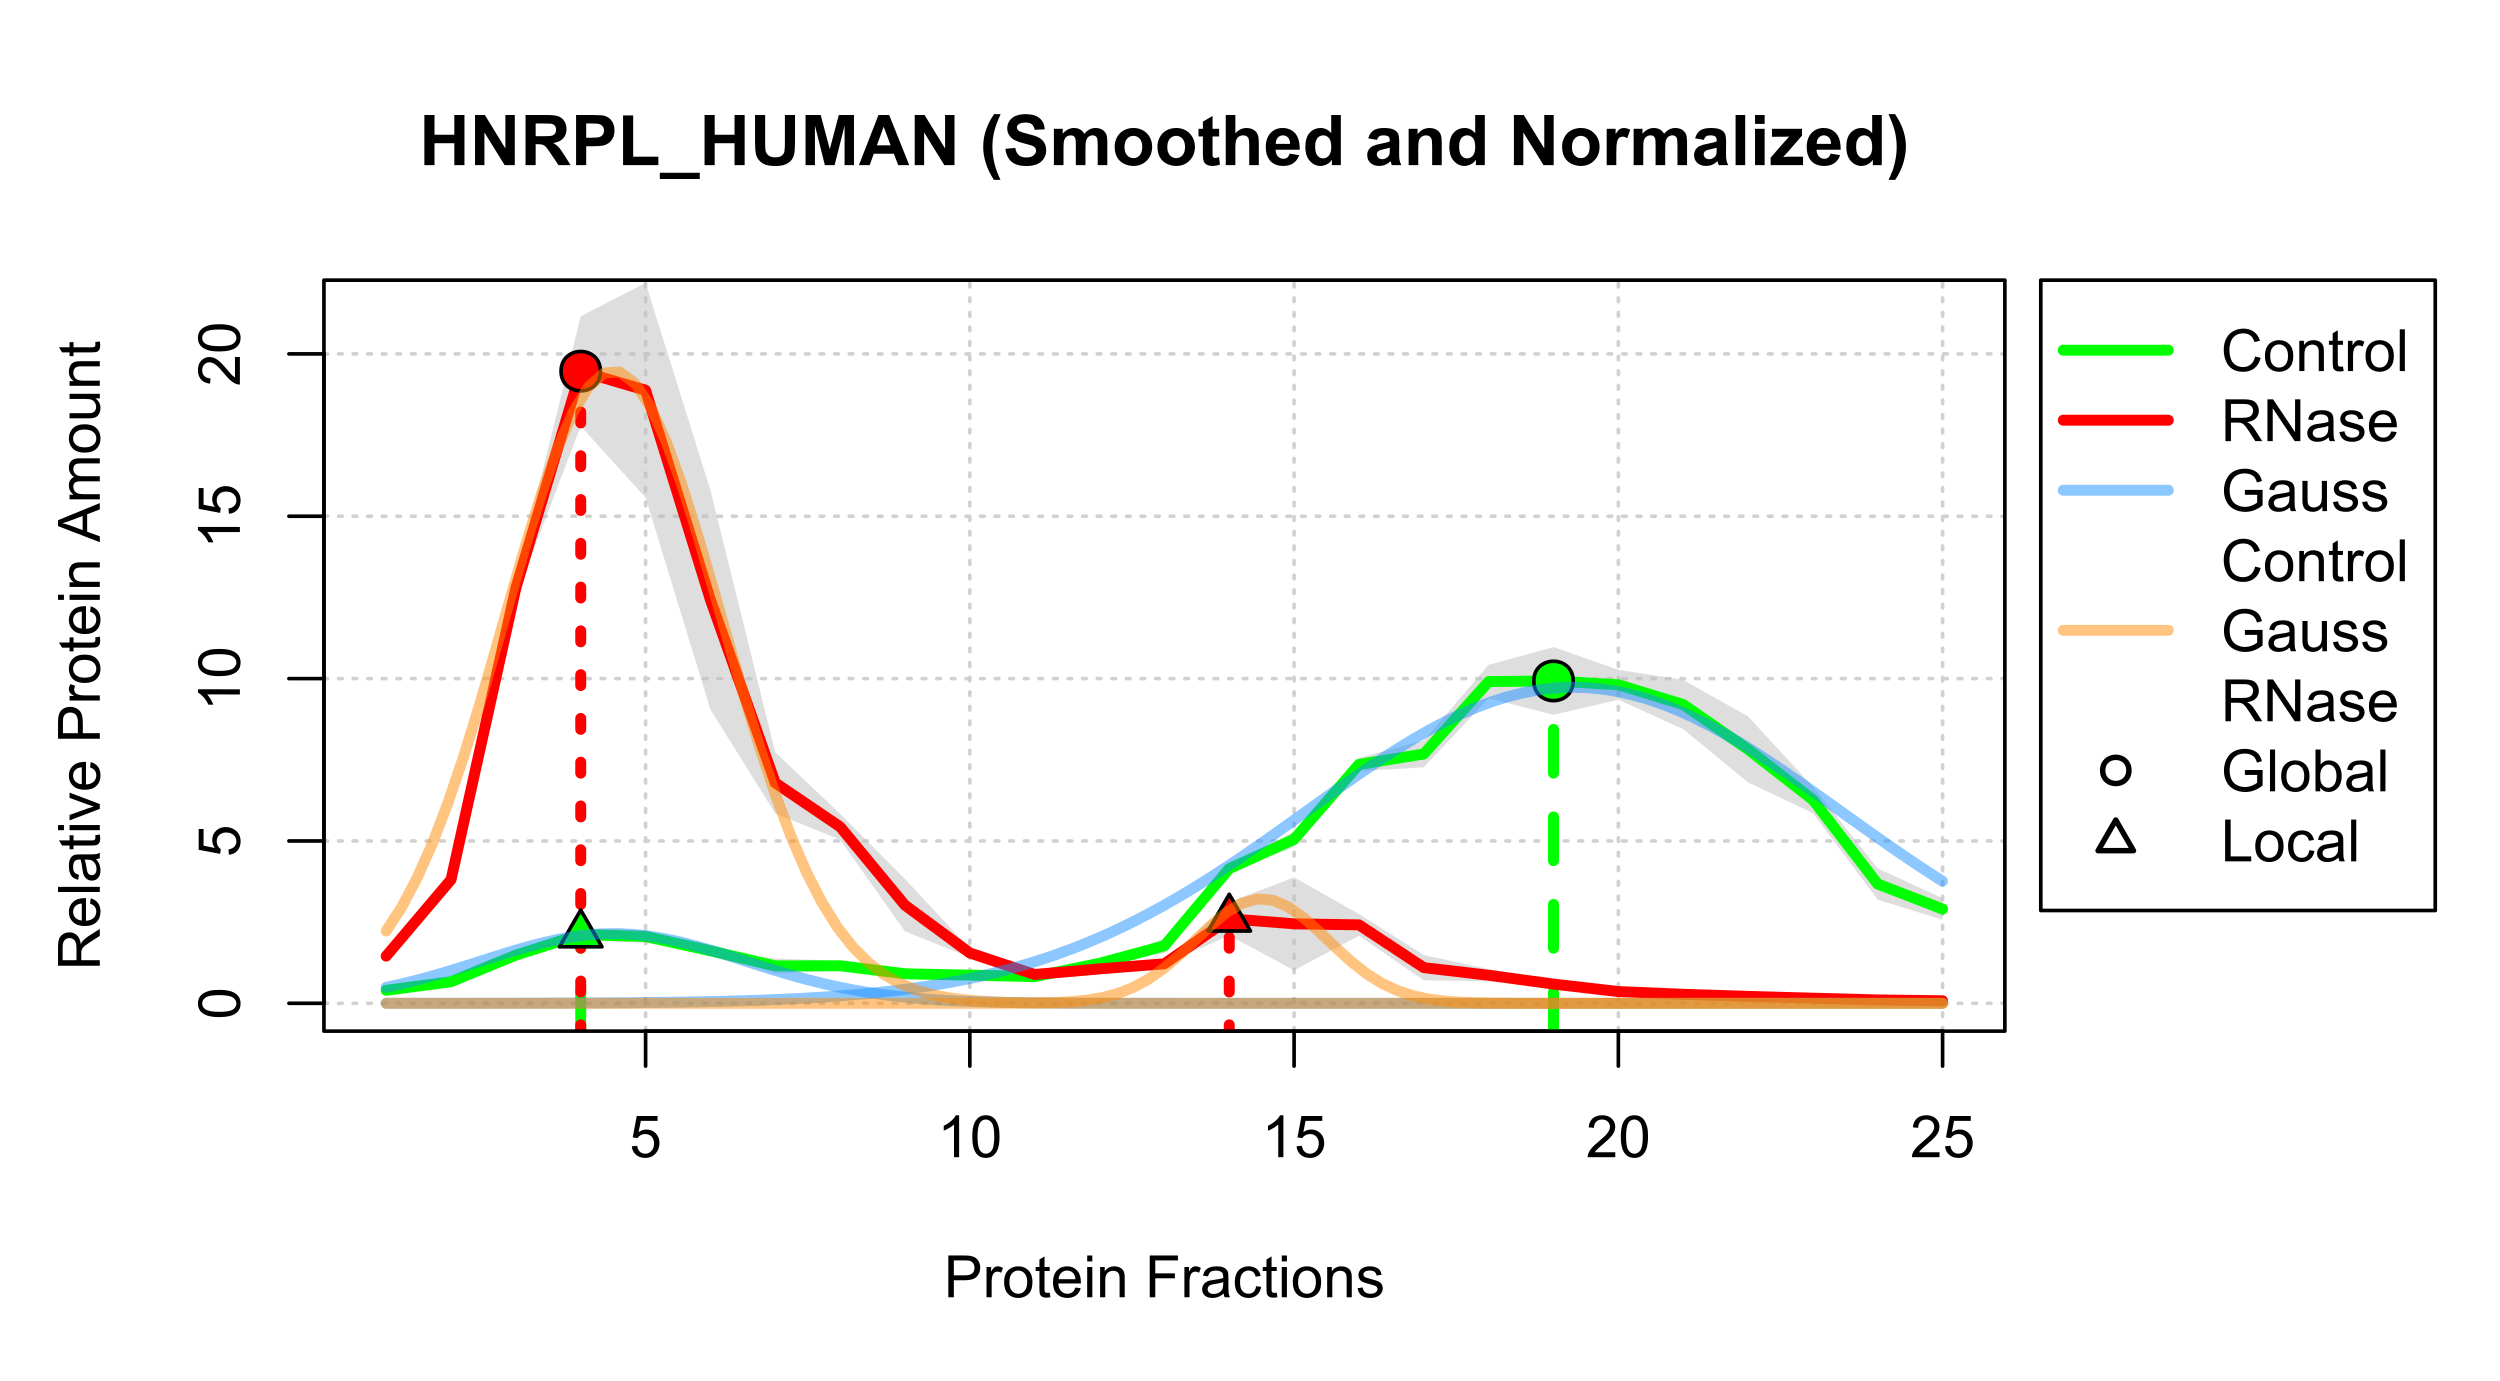 <?xml version="1.0" encoding="UTF-8" standalone="no"?>
<svg
   width="514pt"
   height="284pt"
   viewBox="0 0 514 284"
   version="1.1"
   id="svg704"
   sodipodi:docname="plot.svg"
   inkscape:version="1.2.2 (732a01da63, 2022-12-09)"
   xmlns:inkscape="http://www.inkscape.org/namespaces/inkscape"
   xmlns:sodipodi="http://sodipodi.sourceforge.net/DTD/sodipodi-0.dtd"
   xmlns:xlink="http://www.w3.org/1999/xlink"
   xmlns="http://www.w3.org/2000/svg"
   xmlns:svg="http://www.w3.org/2000/svg">
  <sodipodi:namedview
     id="namedview706"
     pagecolor="#ffffff"
     bordercolor="#999999"
     borderopacity="1"
     inkscape:showpageshadow="0"
     inkscape:pageopacity="0"
     inkscape:pagecheckerboard="0"
     inkscape:deskcolor="#d1d1d1"
     inkscape:document-units="pt"
     showgrid="false"
     inkscape:zoom="1.3435675"
     inkscape:cx="320.04346"
     inkscape:cy="226.63543"
     inkscape:window-width="1920"
     inkscape:window-height="991"
     inkscape:window-x="-9"
     inkscape:window-y="-9"
     inkscape:window-maximized="1"
     inkscape:current-layer="svg704" />
  <defs
     id="defs259">
    <g
       id="g215">
      <symbol
         overflow="visible"
         id="glyph0-0">
        <path
           style="stroke:none"
           d="m 1.5,0 v -7.5 h 6 V 0 Z m 0.188,-0.188 h 5.625 v -7.125 h -5.625 z m 0,0"
           id="path2" />
      </symbol>
      <symbol
         overflow="visible"
         id="glyph0-1">
        <path
           style="stroke:none"
           d="m 0.5,-2.25 1.105,-0.094 c 0.078,0.539 0.266,0.945 0.57,1.219 0.297,0.273 0.66,0.41 1.082,0.406 0.508,0.004 0.938,-0.188 1.289,-0.574 0.352,-0.379 0.527,-0.887 0.527,-1.527 0,-0.594 -0.172,-1.07 -0.508,-1.422 C 4.227,-4.59 3.785,-4.762 3.242,-4.766 2.898,-4.762 2.594,-4.684 2.32,-4.531 2.047,-4.375 1.832,-4.176 1.676,-3.93 L 0.688,-4.062 1.516,-8.473 h 4.273 v 1.008 H 2.359 L 1.898,-5.156 c 0.516,-0.359 1.055,-0.539 1.625,-0.539 0.746,0 1.379,0.262 1.898,0.781 0.512,0.52 0.77,1.188 0.773,2 -0.004,0.781 -0.23,1.453 -0.68,2.016 C 4.961,-0.199 4.211,0.145 3.258,0.148 2.477,0.145 1.836,-0.07 1.344,-0.508 0.844,-0.941 0.562,-1.523 0.5,-2.25 Z m 0,0"
           id="path5" />
      </symbol>
      <symbol
         overflow="visible"
         id="glyph0-2">
        <path
           style="stroke:none"
           d="M 4.469,0 H 3.414 v -6.719 c -0.254,0.242 -0.586,0.484 -1,0.723 C 2,-5.75 1.629,-5.57 1.305,-5.449 V -6.469 C 1.895,-6.742 2.41,-7.078 2.852,-7.477 3.293,-7.871 3.605,-8.254 3.789,-8.625 H 4.469 Z m 0,0"
           id="path8" />
      </symbol>
      <symbol
         overflow="visible"
         id="glyph0-3">
        <path
           style="stroke:none"
           d="M 0.5,-4.234 C 0.496,-5.246 0.602,-6.062 0.812,-6.688 1.02,-7.305 1.328,-7.785 1.742,-8.121 2.148,-8.457 2.668,-8.625 3.297,-8.625 c 0.461,0 0.867,0.094 1.215,0.277 0.344,0.188 0.629,0.457 0.859,0.805 0.223,0.352 0.402,0.777 0.535,1.277 0.129,0.504 0.191,1.18 0.195,2.031 -0.004,1.008 -0.105,1.82 -0.312,2.438 -0.211,0.621 -0.523,1.102 -0.93,1.438 C 4.445,-0.02 3.926,0.145 3.297,0.148 2.465,0.145 1.816,-0.148 1.348,-0.742 0.781,-1.457 0.496,-2.621 0.5,-4.234 Z m 1.082,0 c 0,1.41 0.164,2.348 0.492,2.816 0.328,0.469 0.734,0.703 1.223,0.699 0.48,0.004 0.887,-0.23 1.223,-0.703 0.328,-0.465 0.496,-1.402 0.496,-2.812 0,-1.414 -0.168,-2.355 -0.496,-2.82 C 4.184,-7.516 3.773,-7.746 3.289,-7.75 2.801,-7.746 2.414,-7.543 2.125,-7.137 1.762,-6.613 1.582,-5.645 1.582,-4.234 Z m 0,0"
           id="path11" />
      </symbol>
      <symbol
         overflow="visible"
         id="glyph0-4">
        <path
           style="stroke:none"
           d="M 6.039,-1.016 V 0 H 0.363 C 0.355,-0.254 0.395,-0.496 0.484,-0.734 0.629,-1.117 0.859,-1.5 1.18,-1.875 1.492,-2.25 1.953,-2.684 2.562,-3.176 3.492,-3.941 4.125,-4.547 4.453,-4.992 4.781,-5.438 4.945,-5.859 4.945,-6.266 4.945,-6.68 4.793,-7.031 4.496,-7.32 4.191,-7.602 3.805,-7.746 3.328,-7.75 2.82,-7.746 2.414,-7.594 2.109,-7.293 1.805,-6.984 1.648,-6.562 1.648,-6.031 L 0.562,-6.141 C 0.633,-6.945 0.91,-7.559 1.398,-7.988 1.879,-8.41 2.531,-8.625 3.352,-8.625 c 0.82,0 1.473,0.23 1.957,0.688 0.48,0.457 0.719,1.023 0.723,1.695 -0.004,0.348 -0.074,0.684 -0.211,1.016 -0.145,0.336 -0.379,0.688 -0.703,1.051 -0.328,0.371 -0.867,0.875 -1.625,1.512 -0.633,0.535 -1.039,0.895 -1.219,1.082 -0.18,0.188 -0.328,0.379 -0.445,0.566 z m 0,0"
           id="path14" />
      </symbol>
      <symbol
         overflow="visible"
         id="glyph0-5">
        <path
           style="stroke:none"
           d="m 0.926,0 v -8.59 h 3.238 c 0.57,0 1.008,0.027 1.309,0.082 0.422,0.07 0.773,0.207 1.059,0.402 0.285,0.199 0.516,0.473 0.691,0.828 0.172,0.359 0.258,0.75 0.262,1.172 C 7.48,-5.371 7.25,-4.75 6.785,-4.25 6.316,-3.742 5.477,-3.492 4.266,-3.492 H 2.062 V 0 Z M 2.062,-4.508 H 4.281 C 5.012,-4.504 5.535,-4.641 5.848,-4.918 6.156,-5.188 6.309,-5.574 6.312,-6.07 6.309,-6.43 6.219,-6.734 6.039,-6.992 5.855,-7.242 5.617,-7.414 5.32,-7.5 5.125,-7.551 4.77,-7.574 4.258,-7.578 H 2.062 Z m 0,0"
           id="path17" />
      </symbol>
      <symbol
         overflow="visible"
         id="glyph0-6">
        <path
           style="stroke:none"
           d="m 0.781,0 v -6.223 h 0.945 v 0.941 c 0.242,-0.438 0.465,-0.73 0.672,-0.871 0.203,-0.141 0.43,-0.211 0.68,-0.211 0.352,0 0.715,0.113 1.082,0.34 L 3.797,-5.047 C 3.539,-5.195 3.281,-5.273 3.023,-5.273 c -0.23,0 -0.438,0.07 -0.621,0.207 -0.188,0.141 -0.32,0.332 -0.395,0.578 -0.117,0.375 -0.176,0.785 -0.172,1.23 V 0 Z m 0,0"
           id="path20" />
      </symbol>
      <symbol
         overflow="visible"
         id="glyph0-7">
        <path
           style="stroke:none"
           d="m 0.398,-3.109 c 0,-1.152 0.32,-2.008 0.961,-2.562 0.535,-0.461 1.188,-0.691 1.957,-0.691 0.855,0 1.555,0.281 2.098,0.844 0.539,0.562 0.809,1.336 0.812,2.32 -0.004,0.801 -0.125,1.434 -0.359,1.891 C 5.625,-0.848 5.277,-0.492 4.82,-0.238 4.359,0.016 3.859,0.141 3.316,0.141 c -0.875,0 -1.582,-0.277 -2.113,-0.836 C 0.664,-1.254 0.398,-2.059 0.398,-3.109 Z m 1.086,0 c -0.004,0.801 0.172,1.398 0.52,1.789 0.344,0.398 0.781,0.594 1.312,0.594 0.523,0 0.957,-0.199 1.305,-0.598 0.348,-0.398 0.523,-1.004 0.523,-1.824 0,-0.766 -0.176,-1.348 -0.527,-1.746 -0.352,-0.395 -0.785,-0.594 -1.301,-0.598 -0.531,0.004 -0.969,0.199 -1.312,0.594 C 1.656,-4.5 1.48,-3.902 1.484,-3.109 Z m 0,0"
           id="path23" />
      </symbol>
      <symbol
         overflow="visible"
         id="glyph0-8">
        <path
           style="stroke:none"
           d="m 3.094,-0.945 0.152,0.934 c -0.297,0.063 -0.562,0.094 -0.797,0.094 -0.383,0 -0.68,-0.059 -0.891,-0.18 C 1.348,-0.219 1.199,-0.379 1.113,-0.578 1.027,-0.773 0.984,-1.188 0.984,-1.82 V -5.402 H 0.211 V -6.223 H 0.984 V -7.766 L 2.031,-8.398 v 2.176 h 1.062 v 0.82 h -1.062 v 3.637 c -0.004,0.305 0.016,0.496 0.055,0.582 0.039,0.086 0.098,0.156 0.184,0.207 0.082,0.051 0.203,0.074 0.363,0.074 0.109,0 0.266,-0.012 0.461,-0.043 z m 0,0"
           id="path26" />
      </symbol>
      <symbol
         overflow="visible"
         id="glyph0-9">
        <path
           style="stroke:none"
           d="m 5.051,-2.004 1.09,0.137 C 5.969,-1.23 5.648,-0.738 5.184,-0.387 4.719,-0.035 4.125,0.141 3.406,0.141 2.492,0.141 1.77,-0.137 1.238,-0.699 0.699,-1.254 0.434,-2.043 0.438,-3.059 0.434,-4.105 0.703,-4.918 1.246,-5.496 1.781,-6.074 2.48,-6.363 3.344,-6.363 c 0.832,0 1.512,0.285 2.039,0.852 0.527,0.566 0.793,1.363 0.793,2.387 0,0.066 -0.004,0.16 -0.004,0.281 H 1.531 c 0.031,0.688 0.227,1.211 0.578,1.574 0.348,0.363 0.781,0.543 1.301,0.543 0.387,0 0.715,-0.102 0.992,-0.305 0.27,-0.203 0.488,-0.527 0.648,-0.973 z M 1.586,-3.711 H 5.062 C 5.016,-4.227 4.883,-4.621 4.664,-4.887 4.328,-5.293 3.891,-5.496 3.359,-5.496 c -0.488,0 -0.895,0.164 -1.223,0.488 C 1.805,-4.684 1.621,-4.25 1.586,-3.711 Z m 0,0"
           id="path29" />
      </symbol>
      <symbol
         overflow="visible"
         id="glyph0-10">
        <path
           style="stroke:none"
           d="M 0.797,-7.375 V -8.59 H 1.852 V -7.375 Z m 0,7.375 V -6.223 H 1.852 V 0 Z m 0,0"
           id="path32" />
      </symbol>
      <symbol
         overflow="visible"
         id="glyph0-11">
        <path
           style="stroke:none"
           d="m 0.789,0 v -6.223 h 0.953 v 0.887 c 0.453,-0.684 1.113,-1.027 1.977,-1.027 0.371,0 0.715,0.07 1.035,0.203 0.312,0.137 0.551,0.312 0.707,0.527 0.156,0.223 0.266,0.48 0.328,0.781 0.039,0.195 0.059,0.539 0.059,1.023 V 0 H 4.793 v -3.785 c 0,-0.43 -0.043,-0.75 -0.125,-0.965 C 4.586,-4.961 4.441,-5.129 4.234,-5.258 4.023,-5.383 3.777,-5.449 3.5,-5.449 c -0.453,0 -0.84,0.145 -1.168,0.43 -0.328,0.285 -0.492,0.824 -0.488,1.621 V 0 Z m 0,0"
           id="path35" />
      </symbol>
      <symbol
         overflow="visible"
         id="glyph0-12">
        <path
           style="stroke:none"
           d=""
           id="path38" />
      </symbol>
      <symbol
         overflow="visible"
         id="glyph0-13">
        <path
           style="stroke:none"
           d="M 0.984,0 V -8.59 H 6.781 v 1.012 H 2.121 v 2.664 h 4.031 v 1.012 H 2.121 V 0 Z m 0,0"
           id="path41" />
      </symbol>
      <symbol
         overflow="visible"
         id="glyph0-14">
        <path
           style="stroke:none"
           d="M 4.852,-0.766 C 4.461,-0.434 4.082,-0.199 3.723,-0.062 3.355,0.074 2.969,0.141 2.562,0.141 c -0.688,0 -1.211,-0.164 -1.578,-0.5 -0.367,-0.328 -0.551,-0.758 -0.551,-1.281 0,-0.305 0.066,-0.582 0.207,-0.832 0.137,-0.25 0.32,-0.453 0.547,-0.609 0.223,-0.152 0.477,-0.266 0.758,-0.348 0.207,-0.047 0.52,-0.102 0.938,-0.156 0.852,-0.102 1.477,-0.223 1.883,-0.363 0,-0.141 0.004,-0.23 0.004,-0.277 0,-0.422 -0.102,-0.727 -0.301,-0.906 -0.27,-0.238 -0.668,-0.355 -1.199,-0.359 -0.5,0.004 -0.867,0.09 -1.102,0.262 -0.234,0.176 -0.41,0.484 -0.52,0.926 l -1.031,-0.141 c 0.09,-0.441 0.246,-0.797 0.461,-1.07 0.211,-0.266 0.52,-0.477 0.93,-0.625 0.402,-0.148 0.875,-0.223 1.414,-0.223 0.531,0 0.961,0.062 1.293,0.188 0.332,0.125 0.578,0.285 0.734,0.473 0.156,0.191 0.266,0.43 0.328,0.719 0.031,0.18 0.047,0.504 0.051,0.969 v 1.406 C 5.824,-1.625 5.848,-1.004 5.895,-0.746 5.941,-0.484 6.031,-0.238 6.164,0 H 5.062 C 4.953,-0.219 4.883,-0.473 4.852,-0.766 Z M 4.766,-3.125 C 4.375,-2.965 3.801,-2.832 3.039,-2.727 c -0.434,0.066 -0.738,0.137 -0.918,0.211 -0.18,0.082 -0.32,0.195 -0.418,0.344 -0.098,0.152 -0.145,0.32 -0.145,0.5 0,0.285 0.105,0.52 0.316,0.703 0.211,0.191 0.523,0.285 0.938,0.281 0.406,0.004 0.766,-0.086 1.082,-0.266 0.316,-0.176 0.551,-0.418 0.699,-0.727 0.113,-0.238 0.168,-0.59 0.172,-1.055 z m 0,0"
           id="path44" />
      </symbol>
      <symbol
         overflow="visible"
         id="glyph0-15">
        <path
           style="stroke:none"
           d="m 4.852,-2.281 1.039,0.137 c -0.117,0.719 -0.406,1.281 -0.871,1.68 -0.469,0.406 -1.043,0.605 -1.723,0.605 -0.852,0 -1.535,-0.277 -2.051,-0.836 C 0.727,-1.25 0.469,-2.047 0.469,-3.086 c 0,-0.668 0.109,-1.258 0.332,-1.766 0.223,-0.504 0.562,-0.879 1.016,-1.133 0.453,-0.25 0.949,-0.379 1.488,-0.379 0.676,0 1.227,0.172 1.66,0.516 0.426,0.344 0.703,0.828 0.824,1.453 L 4.766,-4.234 C 4.664,-4.652 4.492,-4.969 4.246,-5.18 c -0.25,-0.211 -0.551,-0.316 -0.902,-0.316 -0.535,0 -0.965,0.191 -1.293,0.574 -0.332,0.383 -0.5,0.984 -0.496,1.805 -0.004,0.836 0.156,1.445 0.48,1.824 0.316,0.379 0.734,0.566 1.254,0.566 0.406,0 0.754,-0.125 1.035,-0.379 C 4.602,-1.359 4.777,-1.75 4.852,-2.281 Z m 0,0"
           id="path47" />
      </symbol>
      <symbol
         overflow="visible"
         id="glyph0-16">
        <path
           style="stroke:none"
           d="m 0.367,-1.859 1.047,-0.164 c 0.055,0.422 0.219,0.742 0.488,0.965 0.266,0.223 0.641,0.332 1.121,0.332 0.484,0 0.844,-0.098 1.078,-0.297 0.234,-0.195 0.352,-0.426 0.352,-0.695 0,-0.234 -0.105,-0.422 -0.312,-0.562 C 3.996,-2.371 3.637,-2.492 3.062,-2.637 2.289,-2.832 1.754,-3 1.457,-3.145 1.156,-3.285 0.93,-3.48 0.777,-3.734 c -0.156,-0.25 -0.234,-0.531 -0.23,-0.836 -0.004,-0.273 0.059,-0.527 0.188,-0.77 0.125,-0.234 0.301,-0.434 0.52,-0.59 0.164,-0.117 0.387,-0.219 0.672,-0.305 0.281,-0.086 0.586,-0.129 0.91,-0.129 0.488,0 0.914,0.07 1.285,0.211 0.367,0.141 0.641,0.332 0.816,0.574 0.176,0.242 0.297,0.562 0.367,0.961 l -1.031,0.141 c -0.051,-0.32 -0.188,-0.57 -0.41,-0.75 -0.227,-0.18 -0.543,-0.27 -0.949,-0.27 -0.488,0 -0.832,0.082 -1.039,0.242 -0.211,0.16 -0.316,0.348 -0.312,0.559 -0.004,0.141 0.039,0.262 0.133,0.371 0.078,0.113 0.215,0.207 0.402,0.281 0.105,0.039 0.414,0.129 0.934,0.27 0.742,0.199 1.262,0.363 1.559,0.488 0.289,0.129 0.523,0.312 0.695,0.555 0.168,0.242 0.25,0.543 0.254,0.902 -0.004,0.352 -0.105,0.684 -0.309,0.996 -0.207,0.312 -0.504,0.555 -0.891,0.719 -0.387,0.172 -0.824,0.254 -1.309,0.254 -0.812,0 -1.43,-0.168 -1.852,-0.504 -0.426,-0.336 -0.695,-0.832 -0.812,-1.496 z m 0,0"
           id="path50" />
      </symbol>
      <symbol
         overflow="visible"
         id="glyph0-17">
        <path
           style="stroke:none"
           d="m 7.055,-3.012 1.137,0.285 C 7.953,-1.789 7.523,-1.078 6.906,-0.586 6.285,-0.098 5.527,0.145 4.633,0.148 3.707,0.145 2.953,-0.039 2.375,-0.418 1.793,-0.793 1.352,-1.34 1.051,-2.055 0.746,-2.77 0.598,-3.539 0.598,-4.359 c 0,-0.895 0.168,-1.672 0.512,-2.34 0.34,-0.664 0.828,-1.172 1.461,-1.516 0.629,-0.344 1.324,-0.516 2.082,-0.52 0.859,0.004 1.582,0.223 2.168,0.656 0.586,0.441 0.992,1.055 1.227,1.844 L 6.926,-5.969 C 6.723,-6.59 6.434,-7.047 6.059,-7.336 5.68,-7.621 5.203,-7.762 4.629,-7.766 3.969,-7.762 3.414,-7.605 2.973,-7.289 2.527,-6.969 2.219,-6.543 2.039,-6.012 c -0.18,0.531 -0.27,1.082 -0.27,1.645 0,0.734 0.105,1.371 0.316,1.918 0.211,0.547 0.543,0.953 0.996,1.219 0.449,0.27 0.934,0.406 1.457,0.402 0.637,0.004 1.176,-0.18 1.617,-0.551 0.441,-0.363 0.742,-0.91 0.898,-1.633 z m 0,0"
           id="path53" />
      </symbol>
      <symbol
         overflow="visible"
         id="glyph0-18">
        <path
           style="stroke:none"
           d="M 0.766,0 V -8.59 H 1.82 V 0 Z m 0,0"
           id="path56" />
      </symbol>
      <symbol
         overflow="visible"
         id="glyph0-19">
        <path
           style="stroke:none"
           d="M 0.945,0 V -8.59 H 4.75 c 0.762,0 1.344,0.078 1.746,0.234 0.395,0.156 0.715,0.43 0.957,0.816 0.238,0.395 0.355,0.824 0.359,1.293 -0.004,0.609 -0.199,1.125 -0.594,1.543 -0.398,0.418 -1.008,0.684 -1.828,0.797 0.301,0.145 0.527,0.285 0.688,0.426 0.328,0.305 0.645,0.688 0.941,1.145 L 8.516,0 H 7.086 L 5.945,-1.789 C 5.613,-2.301 5.34,-2.695 5.125,-2.973 4.91,-3.242 4.719,-3.434 4.551,-3.547 4.379,-3.652 4.207,-3.73 4.031,-3.773 3.898,-3.797 3.688,-3.809 3.398,-3.812 H 2.078 V 0 Z m 1.133,-4.797 h 2.445 c 0.52,0.004 0.926,-0.051 1.219,-0.16 0.289,-0.109 0.512,-0.281 0.668,-0.516 0.152,-0.234 0.227,-0.492 0.23,-0.773 -0.004,-0.406 -0.152,-0.738 -0.445,-1 C 5.898,-7.508 5.434,-7.641 4.797,-7.641 h -2.719 z m 0,0"
           id="path59" />
      </symbol>
      <symbol
         overflow="visible"
         id="glyph0-20">
        <path
           style="stroke:none"
           d="M 0.914,0 V -8.59 H 2.078 L 6.594,-1.844 V -8.59 H 7.68 V 0 H 6.516 L 2.004,-6.75 V 0 Z m 0,0"
           id="path62" />
      </symbol>
      <symbol
         overflow="visible"
         id="glyph0-21">
        <path
           style="stroke:none"
           d="M 4.945,-3.367 V -4.375 l 3.641,-0.008 v 3.188 C 8.023,-0.75 7.449,-0.414 6.855,-0.188 6.262,0.035 5.652,0.145 5.027,0.148 4.184,0.145 3.414,-0.031 2.727,-0.395 2.035,-0.754 1.516,-1.277 1.168,-1.961 0.812,-2.645 0.637,-3.41 0.641,-4.254 0.637,-5.09 0.812,-5.867 1.164,-6.594 1.512,-7.312 2.016,-7.852 2.672,-8.207 3.328,-8.555 4.082,-8.73 4.938,-8.734 c 0.621,0.004 1.184,0.105 1.684,0.301 0.5,0.203 0.895,0.48 1.184,0.84 0.285,0.359 0.5,0.828 0.648,1.406 L 7.43,-5.906 C 7.297,-6.344 7.137,-6.688 6.949,-6.938 6.758,-7.188 6.484,-7.387 6.129,-7.539 5.77,-7.688 5.375,-7.762 4.945,-7.766 c -0.523,0.004 -0.973,0.082 -1.348,0.238 -0.379,0.16 -0.688,0.367 -0.918,0.625 -0.234,0.258 -0.414,0.543 -0.539,0.848 -0.223,0.535 -0.332,1.109 -0.328,1.73 -0.004,0.766 0.129,1.406 0.395,1.922 0.262,0.516 0.645,0.898 1.148,1.148 0.504,0.25 1.039,0.375 1.605,0.375 0.492,0 0.973,-0.094 1.445,-0.281 0.465,-0.188 0.82,-0.391 1.062,-0.609 v -1.598 z m 0,0"
           id="path65" />
      </symbol>
      <symbol
         overflow="visible"
         id="glyph0-22">
        <path
           style="stroke:none"
           d="M 4.867,0 V -0.914 C 4.379,-0.211 3.723,0.141 2.895,0.141 2.527,0.141 2.184,0.07 1.867,-0.07 1.547,-0.211 1.309,-0.387 1.156,-0.602 1,-0.812 0.895,-1.074 0.832,-1.383 0.785,-1.59 0.762,-1.918 0.766,-2.367 v -3.855 h 1.055 v 3.449 c -0.004,0.555 0.02,0.926 0.066,1.117 0.062,0.277 0.203,0.496 0.422,0.652 0.215,0.164 0.48,0.242 0.797,0.238 0.312,0.004 0.609,-0.078 0.891,-0.242 0.277,-0.164 0.473,-0.383 0.59,-0.664 0.113,-0.277 0.172,-0.684 0.172,-1.219 V -6.223 H 5.812 V 0 Z m 0,0"
           id="path68" />
      </symbol>
      <symbol
         overflow="visible"
         id="glyph0-23">
        <path
           style="stroke:none"
           d="M 1.766,0 H 0.785 v -8.59 h 1.055 v 3.066 c 0.445,-0.559 1.012,-0.84 1.707,-0.84 0.375,0 0.738,0.078 1.082,0.234 0.344,0.156 0.625,0.375 0.844,0.648 0.219,0.281 0.391,0.617 0.52,1.012 0.121,0.395 0.184,0.816 0.188,1.266 -0.004,1.066 -0.266,1.891 -0.789,2.473 -0.527,0.582 -1.16,0.871 -1.898,0.871 -0.734,0 -1.312,-0.305 -1.727,-0.922 z M 1.75,-3.156 c -0.004,0.746 0.098,1.285 0.305,1.617 0.332,0.543 0.781,0.812 1.352,0.812 0.453,0 0.852,-0.199 1.191,-0.602 0.332,-0.398 0.5,-0.996 0.504,-1.789 C 5.098,-3.93 4.938,-4.527 4.617,-4.914 4.297,-5.301 3.906,-5.496 3.453,-5.496 c -0.469,0 -0.867,0.203 -1.199,0.602 C 1.914,-4.492 1.746,-3.914 1.75,-3.156 Z m 0,0"
           id="path71" />
      </symbol>
      <symbol
         overflow="visible"
         id="glyph0-24">
        <path
           style="stroke:none"
           d="m 0.879,0 v -8.59 h 1.137 v 7.574 H 6.246 V 0 Z m 0,0"
           id="path74" />
      </symbol>
      <symbol
         overflow="visible"
         id="glyph1-0">
        <path
           style="stroke:none"
           d="m 0,-1.5 h -7.5 v -6 H 0 Z m -0.188,-0.188 v -5.625 h -7.125 v 5.625 z m 0,0"
           id="path77" />
      </symbol>
      <symbol
         overflow="visible"
         id="glyph1-1">
        <path
           style="stroke:none"
           d="M -4.234,-0.5 C -5.246,-0.496 -6.062,-0.602 -6.688,-0.812 -7.305,-1.02 -7.785,-1.328 -8.121,-1.742 -8.457,-2.152 -8.625,-2.672 -8.625,-3.301 c 0,-0.457 0.094,-0.863 0.277,-1.211 0.188,-0.348 0.457,-0.633 0.805,-0.859 0.352,-0.223 0.777,-0.402 1.277,-0.535 0.504,-0.129 1.18,-0.191 2.031,-0.195 1.012,0.004 1.824,0.105 2.441,0.312 0.617,0.211 1.098,0.523 1.434,0.93 0.34,0.414 0.504,0.934 0.508,1.562 -0.004,0.832 -0.297,1.48 -0.891,1.949 C -1.457,-0.781 -2.621,-0.496 -4.234,-0.5 Z m 0,-1.082 c 1.41,0 2.348,-0.164 2.816,-0.492 0.469,-0.328 0.703,-0.734 0.699,-1.223 0.004,-0.48 -0.23,-0.887 -0.703,-1.223 -0.465,-0.328 -1.402,-0.496 -2.812,-0.496 -1.414,0 -2.355,0.168 -2.82,0.496 -0.461,0.332 -0.691,0.742 -0.695,1.23 0.004,0.488 0.207,0.875 0.613,1.16 0.523,0.367 1.492,0.547 2.902,0.547 z m 0,0"
           id="path80" />
      </symbol>
      <symbol
         overflow="visible"
         id="glyph1-2">
        <path
           style="stroke:none"
           d="m -2.25,-0.5 -0.094,-1.105 c 0.539,-0.078 0.945,-0.266 1.219,-0.57 0.273,-0.297 0.41,-0.66 0.406,-1.082 0.004,-0.508 -0.188,-0.938 -0.574,-1.289 -0.379,-0.352 -0.887,-0.527 -1.523,-0.527 -0.598,0 -1.074,0.172 -1.426,0.508 -0.348,0.34 -0.52,0.781 -0.523,1.324 0.004,0.344 0.082,0.648 0.234,0.922 0.156,0.273 0.355,0.488 0.602,0.645 L -4.062,-0.688 -8.473,-1.52 v -4.27 h 1.008 v 3.426 l 2.309,0.465 c -0.359,-0.516 -0.539,-1.055 -0.539,-1.625 0,-0.746 0.262,-1.379 0.781,-1.898 0.52,-0.512 1.188,-0.77 2.004,-0.773 0.777,0.004 1.449,0.23 2.016,0.68 0.695,0.555 1.039,1.305 1.043,2.258 -0.004,0.781 -0.219,1.422 -0.656,1.914 C -0.941,-0.848 -1.523,-0.566 -2.25,-0.5 Z m 0,0"
           id="path83" />
      </symbol>
      <symbol
         overflow="visible"
         id="glyph1-3">
        <path
           style="stroke:none"
           d="m 0,-4.469 v 1.055 l -6.719,-0.004 c 0.242,0.258 0.484,0.59 0.723,1 0.246,0.414 0.426,0.785 0.547,1.109 H -6.469 C -6.742,-1.895 -7.078,-2.41 -7.477,-2.852 -7.871,-3.293 -8.254,-3.605 -8.625,-3.793 v -0.68 z m 0,0"
           id="path86" />
      </symbol>
      <symbol
         overflow="visible"
         id="glyph1-4">
        <path
           style="stroke:none"
           d="M -1.012,-6.039 H 0 v 5.676 c -0.254,0.008 -0.496,-0.031 -0.734,-0.125 C -1.117,-0.629 -1.5,-0.859 -1.875,-1.18 -2.25,-1.496 -2.684,-1.957 -3.176,-2.562 -3.941,-3.492 -4.547,-4.125 -4.992,-4.453 -5.438,-4.781 -5.859,-4.945 -6.266,-4.945 c -0.414,0 -0.766,0.152 -1.055,0.449 -0.281,0.301 -0.426,0.688 -0.43,1.168 0.004,0.508 0.156,0.914 0.457,1.219 0.309,0.305 0.73,0.461 1.262,0.461 L -6.141,-0.562 C -6.945,-0.637 -7.559,-0.914 -7.988,-1.402 -8.41,-1.883 -8.625,-2.535 -8.625,-3.352 c 0,-0.824 0.23,-1.477 0.688,-1.957 0.457,-0.48 1.023,-0.719 1.695,-0.723 0.348,0.004 0.684,0.074 1.016,0.211 0.336,0.145 0.688,0.379 1.051,0.703 0.371,0.328 0.875,0.867 1.512,1.625 0.535,0.633 0.895,1.039 1.082,1.219 0.188,0.18 0.379,0.328 0.57,0.445 z m 0,0"
           id="path89" />
      </symbol>
      <symbol
         overflow="visible"
         id="glyph1-5">
        <path
           style="stroke:none"
           d="m 0,-0.945 h -8.59 v -3.809 c 0,-0.762 0.078,-1.344 0.234,-1.746 0.156,-0.395 0.43,-0.715 0.816,-0.953 0.395,-0.238 0.824,-0.355 1.293,-0.359 0.609,0.004 1.125,0.199 1.543,0.594 0.418,0.398 0.684,1.008 0.797,1.828 0.145,-0.301 0.285,-0.527 0.426,-0.688 0.305,-0.328 0.688,-0.645 1.145,-0.941 L 0,-8.516 v 1.43 l -1.785,1.141 c -0.512,0.332 -0.906,0.605 -1.184,0.82 -0.27,0.215 -0.461,0.406 -0.574,0.574 -0.105,0.172 -0.184,0.344 -0.23,0.52 -0.023,0.129 -0.035,0.34 -0.039,0.633 v 1.316 L 0,-2.078 Z m -4.797,-1.137 v -2.441 c 0.004,-0.52 -0.051,-0.926 -0.16,-1.219 -0.109,-0.289 -0.281,-0.512 -0.516,-0.668 -0.234,-0.152 -0.492,-0.227 -0.773,-0.23 -0.406,0.004 -0.738,0.152 -1,0.445 -0.262,0.297 -0.395,0.762 -0.395,1.395 v 2.719 z m 0,0"
           id="path92" />
      </symbol>
      <symbol
         overflow="visible"
         id="glyph1-6">
        <path
           style="stroke:none"
           d="m -2.004,-5.051 0.137,-1.09 c 0.637,0.172 1.129,0.492 1.48,0.957 0.352,0.465 0.527,1.059 0.527,1.777 0,0.914 -0.277,1.637 -0.84,2.168 -0.555,0.535 -1.344,0.801 -2.359,0.797 -1.047,0.004 -1.859,-0.266 -2.438,-0.809 -0.578,-0.535 -0.867,-1.234 -0.867,-2.098 0,-0.828 0.285,-1.508 0.852,-2.035 0.566,-0.527 1.363,-0.793 2.391,-0.793 0.066,0 0.16,0.004 0.281,0.004 l -0.004,4.641 c 0.688,-0.035 1.211,-0.23 1.574,-0.578 0.363,-0.348 0.543,-0.781 0.543,-1.301 0,-0.387 -0.102,-0.715 -0.305,-0.992 -0.203,-0.27 -0.527,-0.488 -0.973,-0.648 z m -1.707,3.461 0.004,-3.473 c -0.52,0.047 -0.914,0.18 -1.18,0.398 -0.406,0.336 -0.609,0.773 -0.609,1.305 0,0.488 0.164,0.895 0.488,1.223 0.324,0.332 0.758,0.516 1.297,0.547 z m 0,0"
           id="path95" />
      </symbol>
      <symbol
         overflow="visible"
         id="glyph1-7">
        <path
           style="stroke:none"
           d="M 0,-0.766 -8.59,-0.77 V -1.824 L 0,-1.82 Z m 0,0"
           id="path98" />
      </symbol>
      <symbol
         overflow="visible"
         id="glyph1-8">
        <path
           style="stroke:none"
           d="m -0.766,-4.852 c 0.332,0.391 0.566,0.77 0.703,1.129 0.137,0.367 0.203,0.754 0.203,1.16 0,0.688 -0.164,1.211 -0.5,1.578 -0.328,0.367 -0.758,0.551 -1.281,0.551 -0.305,0 -0.582,-0.066 -0.832,-0.207 -0.25,-0.137 -0.453,-0.32 -0.609,-0.547 -0.152,-0.223 -0.266,-0.477 -0.348,-0.758 -0.047,-0.207 -0.102,-0.52 -0.156,-0.938 -0.102,-0.852 -0.223,-1.477 -0.363,-1.883 -0.141,0 -0.23,-0.004 -0.277,-0.004 -0.422,0 -0.727,0.102 -0.906,0.301 -0.238,0.27 -0.355,0.668 -0.359,1.199 0.004,0.496 0.09,0.863 0.262,1.098 0.176,0.238 0.484,0.414 0.926,0.523 l -0.141,1.031 c -0.441,-0.09 -0.797,-0.246 -1.07,-0.461 -0.266,-0.215 -0.477,-0.523 -0.625,-0.934 -0.148,-0.402 -0.223,-0.875 -0.223,-1.41 0,-0.531 0.062,-0.961 0.188,-1.293 0.125,-0.332 0.285,-0.578 0.473,-0.734 0.191,-0.156 0.43,-0.266 0.719,-0.328 0.18,-0.031 0.504,-0.047 0.969,-0.051 h 1.41 C -1.625,-5.824 -1.004,-5.848 -0.746,-5.895 -0.48,-5.941 -0.234,-6.031 0,-6.164 V -5.062 c -0.219,0.109 -0.473,0.18 -0.766,0.211 z m -2.355,0.086 c 0.16,0.391 0.293,0.965 0.395,1.727 0.066,0.434 0.137,0.738 0.211,0.918 0.082,0.18 0.195,0.32 0.344,0.418 0.152,0.098 0.32,0.145 0.5,0.145 0.285,0 0.52,-0.105 0.707,-0.316 0.191,-0.211 0.285,-0.523 0.281,-0.938 0.004,-0.406 -0.086,-0.766 -0.266,-1.082 -0.18,-0.316 -0.422,-0.551 -0.73,-0.699 -0.238,-0.113 -0.59,-0.168 -1.055,-0.172 z m 0,0"
           id="path101" />
      </symbol>
      <symbol
         overflow="visible"
         id="glyph1-9">
        <path
           style="stroke:none"
           d="m -0.941,-3.094 0.93,-0.152 c 0.063,0.297 0.094,0.562 0.094,0.797 0,0.383 -0.059,0.68 -0.18,0.891 -0.121,0.211 -0.281,0.359 -0.477,0.445 -0.195,0.086 -0.609,0.129 -1.246,0.129 h -3.582 v 0.773 h -0.82 v -0.773 h -1.543 l -0.633,-1.051 h 2.176 V -3.094 h 0.82 v 1.059 l 3.641,0.004 c 0.301,0.004 0.492,-0.016 0.578,-0.055 0.086,-0.039 0.156,-0.098 0.207,-0.184 0.051,-0.082 0.074,-0.203 0.074,-0.363 0,-0.109 -0.012,-0.266 -0.039,-0.461 z m 0,0"
           id="path104" />
      </symbol>
      <symbol
         overflow="visible"
         id="glyph1-10">
        <path
           style="stroke:none"
           d="M -7.375,-0.797 H -8.59 V -1.852 H -7.375 Z m 7.375,0 H -6.223 V -1.852 H 0 Z m 0,0"
           id="path107" />
      </symbol>
      <symbol
         overflow="visible"
         id="glyph1-11">
        <path
           style="stroke:none"
           d="m 0,-2.52 -6.223,2.367 v -1.113 l 3.727,-1.336 C -2.09,-2.746 -1.672,-2.879 -1.242,-3 -1.57,-3.094 -1.965,-3.223 -2.426,-3.391 L -6.223,-4.773 V -5.859 L 0,-3.504 Z m 0,0"
           id="path110" />
      </symbol>
      <symbol
         overflow="visible"
         id="glyph1-12">
        <path
           style="stroke:none"
           d=""
           id="path113" />
      </symbol>
      <symbol
         overflow="visible"
         id="glyph1-13">
        <path
           style="stroke:none"
           d="m 0,-0.926 h -8.59 v -3.242 c 0,-0.566 0.027,-1.004 0.082,-1.305 0.07,-0.422 0.207,-0.773 0.402,-1.059 0.199,-0.285 0.473,-0.516 0.828,-0.691 0.359,-0.172 0.75,-0.258 1.172,-0.262 C -5.371,-7.48 -4.75,-7.25 -4.25,-6.785 c 0.508,0.469 0.758,1.309 0.758,2.52 V -2.062 H 0 Z M -4.508,-2.062 v -2.219 c 0.004,-0.73 -0.133,-1.254 -0.41,-1.566 -0.27,-0.309 -0.656,-0.461 -1.152,-0.465 -0.359,0.004 -0.664,0.094 -0.922,0.273 -0.25,0.184 -0.422,0.422 -0.508,0.719 -0.051,0.191 -0.074,0.547 -0.078,1.059 V -2.062 Z m 0,0"
           id="path116" />
      </symbol>
      <symbol
         overflow="visible"
         id="glyph1-14">
        <path
           style="stroke:none"
           d="m 0,-0.781 h -6.223 v -0.949 h 0.941 c -0.438,-0.238 -0.73,-0.461 -0.871,-0.668 -0.141,-0.203 -0.211,-0.43 -0.211,-0.68 0,-0.352 0.113,-0.715 0.34,-1.082 l 0.977,0.363 c -0.148,0.258 -0.227,0.516 -0.227,0.773 0,0.23 0.07,0.438 0.207,0.621 0.141,0.184 0.332,0.316 0.578,0.391 0.375,0.121 0.785,0.18 1.23,0.176 H 0 Z m 0,0"
           id="path119" />
      </symbol>
      <symbol
         overflow="visible"
         id="glyph1-15">
        <path
           style="stroke:none"
           d="m -3.109,-0.398 c -1.152,0 -2.008,-0.32 -2.562,-0.961 -0.461,-0.535 -0.691,-1.188 -0.691,-1.957 0,-0.855 0.281,-1.555 0.844,-2.098 0.562,-0.539 1.336,-0.809 2.32,-0.812 0.805,0.004 1.438,0.125 1.891,0.359 0.461,0.242 0.816,0.59 1.07,1.047 0.254,0.461 0.379,0.961 0.379,1.504 0,0.875 -0.277,1.582 -0.836,2.113 -0.559,0.539 -1.363,0.805 -2.414,0.805 z m 0,-1.086 c 0.801,0.004 1.398,-0.172 1.789,-0.52 0.398,-0.344 0.594,-0.781 0.594,-1.312 0,-0.523 -0.199,-0.957 -0.598,-1.305 -0.398,-0.348 -1.004,-0.523 -1.82,-0.523 -0.77,0 -1.352,0.176 -1.75,0.527 -0.395,0.352 -0.594,0.785 -0.598,1.301 0.004,0.527 0.199,0.965 0.594,1.312 0.398,0.348 0.996,0.523 1.789,0.52 z m 0,0"
           id="path122" />
      </symbol>
      <symbol
         overflow="visible"
         id="glyph1-16">
        <path
           style="stroke:none"
           d="m 0,-0.789 -6.223,-0.004 v -0.949 h 0.887 c -0.684,-0.453 -1.027,-1.113 -1.027,-1.98 0,-0.367 0.07,-0.711 0.203,-1.031 0.137,-0.312 0.312,-0.551 0.527,-0.707 0.223,-0.156 0.48,-0.266 0.781,-0.328 0.195,-0.039 0.539,-0.059 1.027,-0.059 H 0 v 1.055 h -3.785 c -0.43,0 -0.75,0.043 -0.965,0.125 -0.211,0.082 -0.379,0.227 -0.508,0.434 -0.125,0.211 -0.191,0.457 -0.191,0.734 0,0.453 0.145,0.84 0.43,1.164 0.285,0.328 0.824,0.492 1.621,0.488 L 0,-1.844 Z m 0,0"
           id="path125" />
      </symbol>
      <symbol
         overflow="visible"
         id="glyph1-17">
        <path
           style="stroke:none"
           d="M 0,0.016 -8.59,-3.281 V -4.508 L 0,-8.023 v 1.297 l -2.602,1 v 3.594 L 0,-1.188 Z M -3.527,-2.461 V -5.375 L -5.906,-4.477 C -6.629,-4.203 -7.223,-4 -7.688,-3.867 c 0.555,0.109 1.102,0.266 1.641,0.461 z m 0,0"
           id="path128" />
      </symbol>
      <symbol
         overflow="visible"
         id="glyph1-18">
        <path
           style="stroke:none"
           d="m 0,-0.789 -6.223,-0.004 v -0.941 h 0.871 c -0.297,-0.195 -0.543,-0.453 -0.73,-0.777 -0.188,-0.324 -0.281,-0.695 -0.281,-1.109 0,-0.461 0.098,-0.836 0.289,-1.133 0.191,-0.289 0.457,-0.5 0.801,-0.625 C -6,-5.871 -6.363,-6.512 -6.363,-7.301 c 0,-0.617 0.172,-1.09 0.516,-1.422 0.344,-0.332 0.871,-0.5 1.578,-0.5 H 0 v 1.051 h -3.918 c -0.418,0.004 -0.723,0.039 -0.91,0.102 -0.188,0.07 -0.336,0.191 -0.449,0.371 -0.113,0.18 -0.172,0.391 -0.172,0.633 0,0.438 0.148,0.801 0.438,1.09 0.293,0.289 0.758,0.434 1.398,0.434 H 0 v 1.055 h -4.043 c -0.469,0 -0.82,0.086 -1.055,0.258 -0.234,0.172 -0.352,0.453 -0.352,0.844 0,0.297 0.078,0.574 0.234,0.824 0.156,0.254 0.387,0.434 0.688,0.547 0.301,0.113 0.734,0.172 1.301,0.168 L 0,-1.844 Z m 0,0"
           id="path131" />
      </symbol>
      <symbol
         overflow="visible"
         id="glyph1-19">
        <path
           style="stroke:none"
           d="m 0,-4.867 h -0.914 c 0.703,0.488 1.055,1.145 1.055,1.973 0,0.367 -0.07,0.711 -0.211,1.027 -0.141,0.32 -0.316,0.559 -0.527,0.711 -0.211,0.156 -0.473,0.262 -0.785,0.324 -0.207,0.043 -0.535,0.066 -0.984,0.062 h -3.855 v -1.055 h 3.449 c 0.555,0.004 0.926,-0.02 1.117,-0.062 0.277,-0.062 0.496,-0.203 0.652,-0.422 0.164,-0.215 0.242,-0.48 0.238,-0.797 0.004,-0.312 -0.078,-0.609 -0.242,-0.891 -0.164,-0.277 -0.383,-0.473 -0.664,-0.59 -0.273,-0.113 -0.68,-0.172 -1.215,-0.172 H -6.223 V -5.812 H 0 Z m 0,0"
           id="path134" />
      </symbol>
      <symbol
         overflow="visible"
         id="glyph2-0">
        <path
           style="stroke:none"
           d="M 1.801,0 V -9 H 9 v 9 z m 0.223,-0.227 h 6.75 v -8.547 h -6.75 z m 0,0"
           id="path137" />
      </symbol>
      <symbol
         overflow="visible"
         id="glyph2-1">
        <path
           style="stroke:none"
           d="M 1.055,0 V -10.309 H 3.137 V -6.25 h 4.078 v -4.059 H 9.297 V 0 H 7.215 V -4.508 H 3.137 V 0 Z m 0,0"
           id="path140" />
      </symbol>
      <symbol
         overflow="visible"
         id="glyph2-2">
        <path
           style="stroke:none"
           d="M 1.07,0 V -10.309 H 3.094 l 4.219,6.883 v -6.883 H 9.246 V 0 H 7.156 L 3.004,-6.723 V 0 Z m 0,0"
           id="path143" />
      </symbol>
      <symbol
         overflow="visible"
         id="glyph2-3">
        <path
           style="stroke:none"
           d="m 1.055,0 v -10.309 h 4.379 c 1.098,0.004 1.898,0.094 2.402,0.277 0.496,0.188 0.898,0.52 1.199,0.988 0.297,0.477 0.445,1.016 0.449,1.625 -0.004,0.773 -0.23,1.414 -0.684,1.918 -0.453,0.504 -1.133,0.82 -2.035,0.949 0.445,0.266 0.816,0.555 1.109,0.867 0.293,0.316 0.688,0.875 1.188,1.672 L 10.32,0 H 7.832 L 6.328,-2.242 C 5.793,-3.043 5.426,-3.547 5.23,-3.758 5.031,-3.961 4.824,-4.105 4.605,-4.188 4.383,-4.262 4.031,-4.301 3.559,-4.305 H 3.137 V 0 Z m 2.082,-5.949 h 1.539 c 0.996,0.004 1.617,-0.039 1.867,-0.125 0.246,-0.082 0.441,-0.227 0.586,-0.438 C 7.266,-6.715 7.336,-6.973 7.34,-7.285 7.336,-7.629 7.242,-7.91 7.062,-8.125 6.875,-8.336 6.613,-8.469 6.277,-8.527 6.105,-8.547 5.602,-8.559 4.762,-8.562 h -1.625 z m 0,0"
           id="path146" />
      </symbol>
      <symbol
         overflow="visible"
         id="glyph2-4">
        <path
           style="stroke:none"
           d="m 1.047,0 v -10.309 h 3.34 c 1.262,0.004 2.086,0.055 2.477,0.156 0.586,0.156 1.082,0.492 1.484,1.008 0.395,0.52 0.594,1.188 0.598,2.008 -0.004,0.633 -0.121,1.168 -0.348,1.598 -0.234,0.434 -0.523,0.77 -0.875,1.016 -0.355,0.246 -0.715,0.41 -1.078,0.488 -0.5,0.102 -1.223,0.152 -2.16,0.148 H 3.129 V 0 Z m 2.082,-8.562 v 2.922 H 4.27 C 5.086,-5.637 5.633,-5.691 5.914,-5.801 6.188,-5.906 6.406,-6.074 6.562,-6.305 6.719,-6.535 6.797,-6.801 6.801,-7.109 6.797,-7.48 6.688,-7.789 6.469,-8.035 6.246,-8.277 5.965,-8.43 5.633,-8.492 5.379,-8.535 4.879,-8.559 4.133,-8.562 Z m 0,0"
           id="path149" />
      </symbol>
      <symbol
         overflow="visible"
         id="glyph2-5">
        <path
           style="stroke:none"
           d="m 1.105,0 v -10.223 h 2.078 v 8.484 H 8.359 V 0 Z m 0,0"
           id="path152" />
      </symbol>
      <symbol
         overflow="visible"
         id="glyph2-6">
        <path
           style="stroke:none"
           d="m -0.133,2.848 v -1.281 h 8.211 v 1.281 z m 0,0"
           id="path155" />
      </symbol>
      <symbol
         overflow="visible"
         id="glyph2-7">
        <path
           style="stroke:none"
           d="m 1.035,-10.309 h 2.078 v 5.582 c -0.004,0.891 0.023,1.465 0.078,1.723 0.086,0.426 0.297,0.766 0.637,1.02 0.332,0.258 0.793,0.387 1.375,0.383 0.59,0.004 1.035,-0.117 1.336,-0.363 C 6.836,-2.203 7.016,-2.5 7.078,-2.855 c 0.062,-0.348 0.094,-0.934 0.094,-1.75 v -5.703 h 2.082 v 5.414 C 9.25,-3.652 9.195,-2.777 9.082,-2.27 8.969,-1.754 8.762,-1.324 8.461,-0.977 8.156,-0.621 7.75,-0.34 7.246,-0.137 6.738,0.074 6.078,0.176 5.266,0.176 4.277,0.176 3.531,0.062 3.027,-0.164 2.516,-0.391 2.113,-0.684 1.82,-1.051 1.523,-1.41 1.328,-1.793 1.238,-2.195 1.098,-2.781 1.031,-3.652 1.035,-4.809 Z m 0,0"
           id="path158" />
      </symbol>
      <symbol
         overflow="visible"
         id="glyph2-8">
        <path
           style="stroke:none"
           d="m 1.02,0 v -10.309 h 3.113 l 1.871,7.031 1.852,-7.031 h 3.121 V 0 H 9.043 V -8.113 L 6.996,0 H 4.992 L 2.953,-8.113 V 0 Z m 0,0"
           id="path161" />
      </symbol>
      <symbol
         overflow="visible"
         id="glyph2-9">
        <path
           style="stroke:none"
           d="M 10.344,0 H 8.078 L 7.18,-2.34 H 3.059 L 2.207,0 H 0 L 4.016,-10.309 H 6.215 Z M 6.512,-4.078 5.09,-7.902 3.699,-4.078 Z m 0,0"
           id="path164" />
      </symbol>
      <symbol
         overflow="visible"
         id="glyph2-10">
        <path
           style="stroke:none"
           d=""
           id="path167" />
      </symbol>
      <symbol
         overflow="visible"
         id="glyph2-11">
        <path
           style="stroke:none"
           d="M 4.309,3.031 H 2.953 C 2.234,1.945 1.688,0.824 1.316,-0.344 0.938,-1.508 0.75,-2.637 0.754,-3.734 0.75,-5.086 0.98,-6.367 1.449,-7.578 1.848,-8.625 2.359,-9.594 2.98,-10.484 h 1.352 c -0.648,1.426 -1.09,2.633 -1.328,3.629 -0.242,0.996 -0.363,2.051 -0.359,3.164 -0.004,0.77 0.07,1.559 0.215,2.363 C 3,-0.52 3.195,0.242 3.445,0.969 3.609,1.445 3.895,2.133 4.309,3.031 Z m 0,0"
           id="path170" />
      </symbol>
      <symbol
         overflow="visible"
         id="glyph2-12">
        <path
           style="stroke:none"
           d="m 0.52,-3.355 2.027,-0.195 c 0.117,0.68 0.363,1.18 0.738,1.5 0.371,0.32 0.875,0.48 1.512,0.477 C 5.465,-1.57 5.969,-1.711 6.309,-2 c 0.34,-0.281 0.512,-0.613 0.512,-0.996 0,-0.238 -0.074,-0.445 -0.215,-0.621 C 6.457,-3.785 6.207,-3.934 5.855,-4.062 5.609,-4.145 5.055,-4.297 4.191,-4.516 3.07,-4.789 2.289,-5.129 1.844,-5.535 1.207,-6.098 0.891,-6.789 0.895,-7.609 0.891,-8.129 1.039,-8.617 1.34,-9.078 1.633,-9.531 2.062,-9.883 2.625,-10.125 c 0.559,-0.238 1.234,-0.355 2.031,-0.359 1.289,0.004 2.262,0.285 2.918,0.852 0.652,0.57 0.996,1.328 1.031,2.27 l -2.082,0.094 C 6.43,-7.797 6.238,-8.18 5.949,-8.414 5.652,-8.645 5.215,-8.758 4.633,-8.762 c -0.605,0.004 -1.078,0.129 -1.418,0.375 -0.223,0.164 -0.332,0.375 -0.332,0.637 0,0.246 0.102,0.457 0.309,0.629 0.262,0.223 0.898,0.449 1.914,0.688 1.008,0.242 1.758,0.492 2.246,0.742 0.48,0.258 0.859,0.605 1.137,1.047 0.273,0.445 0.41,0.992 0.414,1.641 -0.004,0.594 -0.168,1.148 -0.492,1.66 C 8.078,-0.824 7.613,-0.441 7.016,-0.191 6.414,0.059 5.668,0.18 4.773,0.184 3.469,0.18 2.469,-0.117 1.77,-0.719 1.07,-1.32 0.652,-2.199 0.52,-3.355 Z m 0,0"
           id="path173" />
      </symbol>
      <symbol
         overflow="visible"
         id="glyph2-13">
        <path
           style="stroke:none"
           d="m 0.887,-7.469 h 1.82 v 1.02 c 0.648,-0.789 1.422,-1.184 2.328,-1.188 0.473,0.004 0.887,0.102 1.242,0.297 0.348,0.199 0.637,0.496 0.867,0.891 0.324,-0.395 0.68,-0.691 1.059,-0.891 0.379,-0.195 0.785,-0.293 1.219,-0.297 0.547,0.004 1.008,0.113 1.391,0.336 0.375,0.223 0.66,0.551 0.852,0.98 0.133,0.32 0.199,0.836 0.203,1.547 V 0 H 9.895 V -4.27 C 9.891,-5.008 9.82,-5.484 9.688,-5.703 9.5,-5.98 9.219,-6.121 8.844,-6.125 8.562,-6.121 8.305,-6.039 8.062,-5.871 7.82,-5.699 7.645,-5.449 7.535,-5.129 7.426,-4.801 7.371,-4.289 7.375,-3.586 V 0 H 5.398 V -4.094 C 5.395,-4.816 5.359,-5.285 5.293,-5.5 5.219,-5.707 5.109,-5.863 4.965,-5.969 4.816,-6.07 4.617,-6.121 4.367,-6.125 c -0.309,0.004 -0.582,0.086 -0.824,0.246 -0.246,0.168 -0.422,0.402 -0.523,0.711 -0.109,0.312 -0.16,0.828 -0.156,1.539 V 0 H 0.887 Z m 0,0"
           id="path176" />
      </symbol>
      <symbol
         overflow="visible"
         id="glyph2-14">
        <path
           style="stroke:none"
           d="M 0.578,-3.84 C 0.574,-4.492 0.734,-5.129 1.062,-5.742 1.383,-6.355 1.84,-6.824 2.434,-7.148 3.023,-7.473 3.688,-7.633 4.422,-7.637 c 1.129,0.004 2.055,0.371 2.777,1.102 0.719,0.738 1.078,1.664 1.082,2.781 C 8.277,-2.621 7.914,-1.684 7.188,-0.945 6.457,-0.203 5.539,0.164 4.438,0.168 3.75,0.164 3.098,0.012 2.477,-0.293 1.855,-0.602 1.383,-1.055 1.062,-1.652 0.734,-2.25 0.574,-2.977 0.578,-3.84 Z m 2.023,0.105 c 0,0.746 0.176,1.312 0.527,1.703 0.352,0.395 0.785,0.59 1.301,0.59 0.516,0 0.945,-0.195 1.297,-0.59 C 6.07,-2.422 6.246,-2.992 6.25,-3.746 6.246,-4.473 6.07,-5.035 5.727,-5.434 5.375,-5.824 4.945,-6.023 4.43,-6.027 3.914,-6.023 3.48,-5.824 3.129,-5.434 2.777,-5.035 2.602,-4.469 2.602,-3.734 Z m 0,0"
           id="path179" />
      </symbol>
      <symbol
         overflow="visible"
         id="glyph2-15">
        <path
           style="stroke:none"
           d="m 4.457,-7.469 v 1.578 H 3.109 v 3.008 c -0.004,0.609 0.008,0.965 0.035,1.066 0.023,0.102 0.082,0.188 0.176,0.25 0.09,0.07 0.203,0.102 0.336,0.098 0.18,0.004 0.441,-0.059 0.793,-0.191 L 4.621,-0.125 C 4.156,0.07 3.637,0.164 3.059,0.168 2.699,0.164 2.375,0.105 2.094,-0.012 1.805,-0.129 1.598,-0.281 1.465,-0.473 1.332,-0.66 1.238,-0.918 1.188,-1.246 1.145,-1.473 1.125,-1.938 1.125,-2.637 V -5.891 H 0.219 V -7.469 H 1.125 v -1.48 l 1.984,-1.156 v 2.637 z m 0,0"
           id="path182" />
      </symbol>
      <symbol
         overflow="visible"
         id="glyph2-16">
        <path
           style="stroke:none"
           d="m 3.004,-10.309 v 3.789 c 0.633,-0.742 1.395,-1.113 2.285,-1.117 0.449,0.004 0.859,0.086 1.227,0.254 0.367,0.172 0.641,0.391 0.828,0.648 0.18,0.266 0.309,0.555 0.379,0.871 0.066,0.32 0.098,0.816 0.102,1.484 V 0 H 5.852 V -3.945 C 5.848,-4.723 5.809,-5.219 5.738,-5.434 5.66,-5.641 5.527,-5.809 5.34,-5.938 5.145,-6.059 4.906,-6.121 4.625,-6.125 4.293,-6.121 4,-6.043 3.746,-5.883 3.484,-5.723 3.297,-5.48 3.18,-5.164 3.059,-4.84 3,-4.367 3.004,-3.742 V 0 H 1.027 v -10.309 z m 0,0"
           id="path185" />
      </symbol>
      <symbol
         overflow="visible"
         id="glyph2-17">
        <path
           style="stroke:none"
           d="m 5.359,-2.375 1.969,0.328 C 7.07,-1.32 6.668,-0.773 6.125,-0.398 5.578,-0.023 4.898,0.164 4.078,0.168 2.777,0.164 1.816,-0.258 1.195,-1.105 0.703,-1.781 0.457,-2.637 0.457,-3.676 c 0,-1.234 0.32,-2.207 0.969,-2.91 0.645,-0.699 1.465,-1.047 2.457,-1.051 1.105,0.004 1.98,0.371 2.625,1.102 0.641,0.738 0.949,1.859 0.926,3.371 H 2.48 c 0.012,0.586 0.172,1.043 0.48,1.367 0.301,0.328 0.68,0.492 1.137,0.488 0.305,0.004 0.566,-0.082 0.781,-0.25 0.207,-0.168 0.367,-0.438 0.48,-0.816 z m 0.109,-2 C 5.453,-4.941 5.309,-5.375 5.027,-5.676 4.746,-5.973 4.402,-6.121 4,-6.125 3.566,-6.121 3.211,-5.965 2.934,-5.652 2.648,-5.336 2.508,-4.91 2.516,-4.375 Z m 0,0"
           id="path188" />
      </symbol>
      <symbol
         overflow="visible"
         id="glyph2-18">
        <path
           style="stroke:none"
           d="M 7.883,0 H 6.047 V -1.098 C 5.742,-0.668 5.379,-0.352 4.965,-0.145 4.547,0.062 4.129,0.164 3.711,0.168 2.852,0.164 2.117,-0.18 1.508,-0.867 0.891,-1.559 0.586,-2.523 0.59,-3.762 0.586,-5.027 0.883,-5.988 1.48,-6.648 c 0.594,-0.656 1.348,-0.984 2.262,-0.988 0.832,0.004 1.555,0.352 2.164,1.043 v -3.715 H 7.883 Z M 2.609,-3.895 c -0.004,0.801 0.105,1.379 0.328,1.73 0.316,0.52 0.762,0.777 1.336,0.773 0.453,0.004 0.84,-0.191 1.16,-0.578 C 5.75,-2.355 5.91,-2.934 5.914,-3.707 5.91,-4.562 5.758,-5.18 5.449,-5.559 c -0.312,-0.375 -0.711,-0.562 -1.188,-0.566 -0.473,0.004 -0.863,0.188 -1.18,0.559 -0.316,0.375 -0.477,0.934 -0.473,1.672 z m 0,0"
           id="path191" />
      </symbol>
      <symbol
         overflow="visible"
         id="glyph2-19">
        <path
           style="stroke:none"
           d="M 2.512,-5.188 0.719,-5.512 C 0.918,-6.23 1.266,-6.766 1.758,-7.113 2.25,-7.461 2.98,-7.633 3.953,-7.637 c 0.879,0.004 1.535,0.105 1.965,0.312 0.43,0.211 0.73,0.477 0.91,0.797 C 7,-6.207 7.09,-5.617 7.094,-4.762 L 7.074,-2.453 C 7.07,-1.793 7.102,-1.309 7.168,-1 7.227,-0.688 7.348,-0.355 7.523,0 H 5.57 C 5.516,-0.129 5.453,-0.32 5.379,-0.582 5.344,-0.695 5.32,-0.773 5.309,-0.816 4.969,-0.484 4.605,-0.238 4.223,-0.078 3.836,0.086 3.426,0.164 2.996,0.168 2.223,0.164 1.617,-0.043 1.176,-0.457 0.73,-0.871 0.508,-1.398 0.512,-2.039 0.508,-2.461 0.609,-2.836 0.812,-3.168 1.012,-3.496 1.293,-3.75 1.66,-3.926 2.02,-4.102 2.547,-4.254 3.234,-4.387 4.156,-4.559 4.793,-4.719 5.152,-4.871 v -0.199 c -0.004,-0.375 -0.098,-0.648 -0.281,-0.812 C 4.68,-6.043 4.328,-6.121 3.812,-6.125 3.457,-6.121 3.184,-6.055 2.988,-5.918 2.789,-5.777 2.629,-5.531 2.512,-5.188 Z m 2.641,1.602 C 4.895,-3.5 4.496,-3.398 3.949,-3.285 3.402,-3.164 3.043,-3.047 2.875,-2.938 2.613,-2.75 2.484,-2.52 2.488,-2.242 2.484,-1.965 2.586,-1.727 2.797,-1.523 3,-1.32 3.266,-1.219 3.586,-1.223 3.941,-1.219 4.281,-1.336 4.605,-1.574 4.844,-1.75 5,-1.969 5.078,-2.23 5.125,-2.395 5.148,-2.715 5.152,-3.191 Z m 0,0"
           id="path194" />
      </symbol>
      <symbol
         overflow="visible"
         id="glyph2-20">
        <path
           style="stroke:none"
           d="M 7.824,0 H 5.852 V -3.812 C 5.848,-4.613 5.805,-5.133 5.723,-5.375 5.637,-5.609 5.5,-5.793 5.312,-5.926 5.121,-6.055 4.891,-6.121 4.625,-6.125 c -0.344,0.004 -0.648,0.098 -0.922,0.281 -0.273,0.191 -0.461,0.438 -0.559,0.746 -0.102,0.312 -0.152,0.887 -0.148,1.715 V 0 H 1.02 v -7.469 h 1.836 v 1.098 c 0.648,-0.84 1.469,-1.262 2.461,-1.266 0.43,0.004 0.828,0.082 1.191,0.238 0.359,0.16 0.633,0.359 0.82,0.602 0.184,0.242 0.312,0.52 0.387,0.828 0.07,0.312 0.105,0.754 0.109,1.328 z m 0,0"
           id="path197" />
      </symbol>
      <symbol
         overflow="visible"
         id="glyph2-21">
        <path
           style="stroke:none"
           d="M 2.926,0 H 0.949 v -7.469 h 1.836 v 1.062 C 3.094,-6.902 3.375,-7.234 3.629,-7.395 c 0.25,-0.16 0.535,-0.238 0.855,-0.242 0.445,0.004 0.879,0.129 1.301,0.375 L 5.176,-5.539 C 4.84,-5.75 4.531,-5.859 4.246,-5.863 3.969,-5.859 3.734,-5.781 3.543,-5.633 3.348,-5.477 3.195,-5.203 3.09,-4.809 2.977,-4.406 2.922,-3.57 2.926,-2.305 Z m 0,0"
           id="path200" />
      </symbol>
      <symbol
         overflow="visible"
         id="glyph2-22">
        <path
           style="stroke:none"
           d="M 1.035,0 V -10.309 H 3.008 V 0 Z m 0,0"
           id="path203" />
      </symbol>
      <symbol
         overflow="visible"
         id="glyph2-23">
        <path
           style="stroke:none"
           d="m 1.035,-8.48 v -1.828 h 1.973 v 1.828 z M 1.035,0 V -7.469 H 3.008 V 0 Z m 0,0"
           id="path206" />
      </symbol>
      <symbol
         overflow="visible"
         id="glyph2-24">
        <path
           style="stroke:none"
           d="M 0.238,0 V -1.539 L 3.039,-4.754 C 3.496,-5.273 3.836,-5.648 4.059,-5.871 3.824,-5.855 3.52,-5.844 3.148,-5.844 L 0.512,-5.828 V -7.469 H 6.688 v 1.402 L 3.832,-2.777 2.828,-1.688 C 3.371,-1.719 3.711,-1.734 3.848,-1.738 H 6.906 V 0 Z m 0,0"
           id="path209" />
      </symbol>
      <symbol
         overflow="visible"
         id="glyph2-25">
        <path
           style="stroke:none"
           d="M 0.484,3.031 C 0.871,2.191 1.145,1.551 1.309,1.109 1.465,0.66 1.613,0.152 1.75,-0.43 1.883,-1.008 1.984,-1.559 2.051,-2.082 2.117,-2.602 2.148,-3.141 2.152,-3.691 2.148,-4.805 2.031,-5.859 1.793,-6.855 1.551,-7.852 1.109,-9.059 0.473,-10.484 H 1.812 c 0.703,1.012 1.254,2.078 1.648,3.207 0.391,1.133 0.586,2.281 0.59,3.438 C 4.047,-2.855 3.895,-1.805 3.586,-0.688 3.234,0.57 2.652,1.805 1.848,3.031 Z m 0,0"
           id="path212" />
      </symbol>
    </g>
    <clipPath
       id="clip1">
      <path
         d="m 123,57.602 h 2 V 212 h -2 z m 0,0"
         id="path217" />
    </clipPath>
    <clipPath
       id="clip2">
      <path
         d="m 190,57.602 h 1 V 212 h -1 z m 0,0"
         id="path220" />
    </clipPath>
    <clipPath
       id="clip3">
      <path
         d="m 256,57.602 h 2 V 212 h -2 z m 0,0"
         id="path223" />
    </clipPath>
    <clipPath
       id="clip4">
      <path
         d="m 323,57.602 h 2 V 212 h -2 z m 0,0"
         id="path226" />
    </clipPath>
    <clipPath
       id="clip5">
      <path
         d="m 390,57.602 h 1 V 212 h -1 z m 0,0"
         id="path229" />
    </clipPath>
    <clipPath
       id="clip6">
      <path
         d="M 57.602,205 H 403.203 v 2 H 57.602 Z m 0,0"
         id="path232" />
    </clipPath>
    <clipPath
       id="clip7">
      <path
         d="M 57.602,172 H 403.203 v 2 H 57.602 Z m 0,0"
         id="path235" />
    </clipPath>
    <clipPath
       id="clip8">
      <path
         d="M 57.602,139 H 403.203 v 1 H 57.602 Z m 0,0"
         id="path238" />
    </clipPath>
    <clipPath
       id="clip9">
      <path
         d="M 57.602,105 H 403.203 v 2 H 57.602 Z m 0,0"
         id="path241" />
    </clipPath>
    <clipPath
       id="clip10">
      <path
         d="M 57.602,72 H 403.203 v 2 H 57.602 Z m 0,0"
         id="path244" />
    </clipPath>
    <clipPath
       id="clip11">
      <path
         d="m 309,138 h 3 v 74 h -3 z m 0,0"
         id="path247" />
    </clipPath>
    <clipPath
       id="clip12">
      <path
         d="m 109,191 h 3 v 21 h -3 z m 0,0"
         id="path250" />
    </clipPath>
    <clipPath
       id="clip13">
      <path
         d="m 109,75 h 3 v 137 h -3 z m 0,0"
         id="path253" />
    </clipPath>
    <clipPath
       id="clip14">
      <path
         d="m 242,187 h 3 v 25 h -3 z m 0,0"
         id="path256" />
    </clipPath>
  </defs>
  <rect
     style="fill:#ffffff;stroke-width:0.567;stroke-linecap:round;stroke-linejoin:round;paint-order:fill markers stroke;fill-opacity:1;stroke:none"
     id="rect1845"
     width="514"
     height="284"
     x="0"
     y="0" />
  <g
     clip-path="url(#clip1)"
     clip-rule="nonzero"
     id="g505"
     transform="translate(9)">
    <path
       style="fill:none;stroke:#d1d1d1;stroke-width:0.75;stroke-linecap:round;stroke-linejoin:round;stroke-miterlimit:10;stroke-dasharray:0.75, 2.25;stroke-opacity:1"
       d="M 123.734,212 V 57.602"
       id="path503" />
  </g>
  <g
     clip-path="url(#clip2)"
     clip-rule="nonzero"
     id="g509"
     transform="translate(9)">
    <path
       style="fill:none;stroke:#d1d1d1;stroke-width:0.75;stroke-linecap:round;stroke-linejoin:round;stroke-miterlimit:10;stroke-dasharray:0.75, 2.25;stroke-opacity:1"
       d="M 190.398,212 V 57.602"
       id="path507" />
  </g>
  <g
     clip-path="url(#clip3)"
     clip-rule="nonzero"
     id="g513"
     transform="translate(9)">
    <path
       style="fill:none;stroke:#d1d1d1;stroke-width:0.75;stroke-linecap:round;stroke-linejoin:round;stroke-miterlimit:10;stroke-dasharray:0.75, 2.25;stroke-opacity:1"
       d="M 257.066,212 V 57.602"
       id="path511" />
  </g>
  <g
     clip-path="url(#clip4)"
     clip-rule="nonzero"
     id="g517"
     transform="translate(9)">
    <path
       style="fill:none;stroke:#d1d1d1;stroke-width:0.75;stroke-linecap:round;stroke-linejoin:round;stroke-miterlimit:10;stroke-dasharray:0.75, 2.25;stroke-opacity:1"
       d="M 323.734,212 V 57.602"
       id="path515" />
  </g>
  <g
     clip-path="url(#clip5)"
     clip-rule="nonzero"
     id="g521"
     transform="translate(9)">
    <path
       style="fill:none;stroke:#d1d1d1;stroke-width:0.75;stroke-linecap:round;stroke-linejoin:round;stroke-miterlimit:10;stroke-dasharray:0.75, 2.25;stroke-opacity:1"
       d="M 390.398,212 V 57.602"
       id="path519" />
  </g>
  <g
     clip-path="url(#clip6)"
     clip-rule="nonzero"
     id="g525"
     transform="translate(9)">
    <path
       style="fill:none;stroke:#d1d1d1;stroke-width:0.75;stroke-linecap:round;stroke-linejoin:round;stroke-miterlimit:10;stroke-dasharray:0.75, 2.25;stroke-opacity:1"
       d="M 57.602,206.281 H 403.199"
       id="path523" />
  </g>
  <g
     clip-path="url(#clip7)"
     clip-rule="nonzero"
     id="g529"
     transform="translate(9)">
    <path
       style="fill:none;stroke:#d1d1d1;stroke-width:0.75;stroke-linecap:round;stroke-linejoin:round;stroke-miterlimit:10;stroke-dasharray:0.75, 2.25;stroke-opacity:1"
       d="M 57.602,172.902 H 403.199"
       id="path527" />
  </g>
  <g
     clip-path="url(#clip8)"
     clip-rule="nonzero"
     id="g533"
     transform="translate(9)">
    <path
       style="fill:none;stroke:#d1d1d1;stroke-width:0.75;stroke-linecap:round;stroke-linejoin:round;stroke-miterlimit:10;stroke-dasharray:0.75, 2.25;stroke-opacity:1"
       d="M 57.602,139.52 H 403.199"
       id="path531" />
  </g>
  <g
     clip-path="url(#clip9)"
     clip-rule="nonzero"
     id="g537"
     transform="translate(9)">
    <path
       style="fill:none;stroke:#d1d1d1;stroke-width:0.75;stroke-linecap:round;stroke-linejoin:round;stroke-miterlimit:10;stroke-dasharray:0.75, 2.25;stroke-opacity:1"
       d="M 57.602,106.141 H 403.199"
       id="path535" />
  </g>
  <g
     clip-path="url(#clip10)"
     clip-rule="nonzero"
     id="g541"
     transform="translate(9)">
    <path
       style="fill:none;stroke:#d1d1d1;stroke-width:0.75;stroke-linecap:round;stroke-linejoin:round;stroke-miterlimit:10;stroke-dasharray:0.75, 2.25;stroke-opacity:1"
       d="M 57.602,72.762 H 403.199"
       id="path539" />
  </g>
  <path
     style="fill:none;stroke:#000000;stroke-width:0.75;stroke-linecap:round;stroke-linejoin:round;stroke-miterlimit:10;stroke-opacity:1"
     d="M 132.734,212 H 399.398"
     id="path263" />
  <path
     style="fill:none;stroke:#000000;stroke-width:0.75;stroke-linecap:round;stroke-linejoin:round;stroke-miterlimit:10;stroke-opacity:1"
     d="m 132.734,212 v 7.199"
     id="path265" />
  <path
     style="fill:none;stroke:#000000;stroke-width:0.75;stroke-linecap:round;stroke-linejoin:round;stroke-miterlimit:10;stroke-opacity:1"
     d="m 199.398,212 v 7.199"
     id="path267" />
  <path
     style="fill:none;stroke:#000000;stroke-width:0.75;stroke-linecap:round;stroke-linejoin:round;stroke-miterlimit:10;stroke-opacity:1"
     d="m 266.066,212 v 7.199"
     id="path269" />
  <path
     style="fill:none;stroke:#000000;stroke-width:0.75;stroke-linecap:round;stroke-linejoin:round;stroke-miterlimit:10;stroke-opacity:1"
     d="m 332.734,212 v 7.199"
     id="path271" />
  <path
     style="fill:none;stroke:#000000;stroke-width:0.75;stroke-linecap:round;stroke-linejoin:round;stroke-miterlimit:10;stroke-opacity:1"
     d="m 399.398,212 v 7.199"
     id="path273" />
  <g
     style="fill:#000000;fill-opacity:1"
     id="g277"
     transform="translate(9)">
    <use
       xlink:href="#glyph0-1"
       x="120.398"
       y="237.922"
       id="use275" />
  </g>
  <g
     style="fill:#000000;fill-opacity:1"
     id="g283"
     transform="translate(9)">
    <use
       xlink:href="#glyph0-2"
       x="183.727"
       y="237.922"
       id="use279" />
    <use
       xlink:href="#glyph0-3"
       x="190.4"
       y="237.922"
       id="use281" />
  </g>
  <g
     style="fill:#000000;fill-opacity:1"
     id="g289"
     transform="translate(9)">
    <use
       xlink:href="#glyph0-2"
       x="250.395"
       y="237.922"
       id="use285" />
    <use
       xlink:href="#glyph0-1"
       x="257.068"
       y="237.922"
       id="use287" />
  </g>
  <g
     style="fill:#000000;fill-opacity:1"
     id="g295"
     transform="translate(9)">
    <use
       xlink:href="#glyph0-4"
       x="317.062"
       y="237.922"
       id="use291" />
    <use
       xlink:href="#glyph0-3"
       x="323.736"
       y="237.922"
       id="use293" />
  </g>
  <g
     style="fill:#000000;fill-opacity:1"
     id="g301"
     transform="translate(9)">
    <use
       xlink:href="#glyph0-4"
       x="383.727"
       y="237.922"
       id="use297" />
    <use
       xlink:href="#glyph0-1"
       x="390.4"
       y="237.922"
       id="use299" />
  </g>
  <path
     style="fill:none;stroke:#000000;stroke-width:0.75;stroke-linecap:round;stroke-linejoin:round;stroke-miterlimit:10;stroke-opacity:1"
     d="M 66.602,206.281 V 72.762"
     id="path303" />
  <path
     style="fill:none;stroke:#000000;stroke-width:0.75;stroke-linecap:round;stroke-linejoin:round;stroke-miterlimit:10;stroke-opacity:1"
     d="M 66.602,206.281 H 59.398"
     id="path305" />
  <path
     style="fill:none;stroke:#000000;stroke-width:0.75;stroke-linecap:round;stroke-linejoin:round;stroke-miterlimit:10;stroke-opacity:1"
     d="M 66.602,172.902 H 59.398"
     id="path307" />
  <path
     style="fill:none;stroke:#000000;stroke-width:0.75;stroke-linecap:round;stroke-linejoin:round;stroke-miterlimit:10;stroke-opacity:1"
     d="M 66.602,139.52 H 59.398"
     id="path309" />
  <path
     style="fill:none;stroke:#000000;stroke-width:0.75;stroke-linecap:round;stroke-linejoin:round;stroke-miterlimit:10;stroke-opacity:1"
     d="M 66.602,106.141 H 59.398"
     id="path311" />
  <path
     style="fill:none;stroke:#000000;stroke-width:0.75;stroke-linecap:round;stroke-linejoin:round;stroke-miterlimit:10;stroke-opacity:1"
     d="M 66.602,72.762 H 59.398"
     id="path313" />
  <g
     style="fill:#000000;fill-opacity:1"
     id="g317"
     transform="translate(9)">
    <use
       xlink:href="#glyph1-1"
       x="40.32"
       y="209.617"
       id="use315" />
  </g>
  <g
     style="fill:#000000;fill-opacity:1"
     id="g321"
     transform="translate(9)">
    <use
       xlink:href="#glyph1-2"
       x="40.32"
       y="176.238"
       id="use319" />
  </g>
  <g
     style="fill:#000000;fill-opacity:1"
     id="g327"
     transform="translate(9)">
    <use
       xlink:href="#glyph1-3"
       x="40.32"
       y="146.191"
       id="use323" />
    <use
       xlink:href="#glyph1-1"
       x="40.32"
       y="139.518"
       id="use325" />
  </g>
  <g
     style="fill:#000000;fill-opacity:1"
     id="g333"
     transform="translate(9)">
    <use
       xlink:href="#glyph1-3"
       x="40.32"
       y="112.812"
       id="use329" />
    <use
       xlink:href="#glyph1-2"
       x="40.32"
       y="106.139"
       id="use331" />
  </g>
  <g
     style="fill:#000000;fill-opacity:1"
     id="g339"
     transform="translate(9)">
    <use
       xlink:href="#glyph1-4"
       x="40.32"
       y="79.434"
       id="use335" />
    <use
       xlink:href="#glyph1-1"
       x="40.32"
       y="72.76"
       id="use337" />
  </g>
  <g
     style="fill:#000000;fill-opacity:1"
     id="g417"
     transform="translate(9)">
    <use
       xlink:href="#glyph2-1"
       x="77.195"
       y="33.953"
       id="use343" />
    <use
       xlink:href="#glyph2-2"
       x="87.595"
       y="33.953"
       id="use345" />
    <use
       xlink:href="#glyph2-3"
       x="97.994"
       y="33.953"
       id="use347" />
    <use
       xlink:href="#glyph2-4"
       x="108.393"
       y="33.953"
       id="use349" />
    <use
       xlink:href="#glyph2-5"
       x="117.998"
       y="33.953"
       id="use351" />
    <use
       xlink:href="#glyph2-6"
       x="126.794"
       y="33.953"
       id="use353" />
    <use
       xlink:href="#glyph2-1"
       x="134.802"
       y="33.953"
       id="use355" />
    <use
       xlink:href="#glyph2-7"
       x="145.202"
       y="33.953"
       id="use357" />
    <use
       xlink:href="#glyph2-8"
       x="155.601"
       y="33.953"
       id="use359" />
    <use
       xlink:href="#glyph2-9"
       x="167.596"
       y="33.953"
       id="use361" />
    <use
       xlink:href="#glyph2-2"
       x="177.995"
       y="33.953"
       id="use363" />
    <use
       xlink:href="#glyph2-10"
       x="188.395"
       y="33.953"
       id="use365" />
    <use
       xlink:href="#glyph2-11"
       x="192.395"
       y="33.953"
       id="use367" />
    <use
       xlink:href="#glyph2-12"
       x="197.191"
       y="33.953"
       id="use369" />
    <use
       xlink:href="#glyph2-13"
       x="206.795"
       y="33.953"
       id="use371" />
    <use
       xlink:href="#glyph2-14"
       x="219.599"
       y="33.953"
       id="use373" />
    <use
       xlink:href="#glyph2-14"
       x="228.395"
       y="33.953"
       id="use375" />
    <use
       xlink:href="#glyph2-15"
       x="237.191"
       y="33.953"
       id="use377" />
    <use
       xlink:href="#glyph2-16"
       x="241.987"
       y="33.953"
       id="use379" />
    <use
       xlink:href="#glyph2-17"
       x="250.783"
       y="33.953"
       id="use381" />
    <use
       xlink:href="#glyph2-18"
       x="258.791"
       y="33.953"
       id="use383" />
    <use
       xlink:href="#glyph2-10"
       x="267.587"
       y="33.953"
       id="use385" />
    <use
       xlink:href="#glyph2-19"
       x="271.588"
       y="33.953"
       id="use387" />
    <use
       xlink:href="#glyph2-20"
       x="279.597"
       y="33.953"
       id="use389" />
    <use
       xlink:href="#glyph2-18"
       x="288.393"
       y="33.953"
       id="use391" />
    <use
       xlink:href="#glyph2-10"
       x="297.189"
       y="33.953"
       id="use393" />
    <use
       xlink:href="#glyph2-2"
       x="301.19"
       y="33.953"
       id="use395" />
    <use
       xlink:href="#glyph2-14"
       x="311.589"
       y="33.953"
       id="use397" />
    <use
       xlink:href="#glyph2-21"
       x="320.385"
       y="33.953"
       id="use399" />
    <use
       xlink:href="#glyph2-13"
       x="325.989"
       y="33.953"
       id="use401" />
    <use
       xlink:href="#glyph2-19"
       x="338.793"
       y="33.953"
       id="use403" />
    <use
       xlink:href="#glyph2-22"
       x="346.802"
       y="33.953"
       id="use405" />
    <use
       xlink:href="#glyph2-23"
       x="350.802"
       y="33.953"
       id="use407" />
    <use
       xlink:href="#glyph2-24"
       x="354.803"
       y="33.953"
       id="use409" />
    <use
       xlink:href="#glyph2-17"
       x="362.003"
       y="33.953"
       id="use411" />
    <use
       xlink:href="#glyph2-18"
       x="370.012"
       y="33.953"
       id="use413" />
    <use
       xlink:href="#glyph2-25"
       x="378.808"
       y="33.953"
       id="use415" />
  </g>
  <g
     style="fill:#000000;fill-opacity:1"
     id="g453"
     transform="translate(9)">
    <use
       xlink:href="#glyph0-5"
       x="185.047"
       y="266.719"
       id="use419" />
    <use
       xlink:href="#glyph0-6"
       x="193.051"
       y="266.719"
       id="use421" />
    <use
       xlink:href="#glyph0-7"
       x="197.047"
       y="266.719"
       id="use423" />
    <use
       xlink:href="#glyph0-8"
       x="203.721"
       y="266.719"
       id="use425" />
    <use
       xlink:href="#glyph0-9"
       x="207.055"
       y="266.719"
       id="use427" />
    <use
       xlink:href="#glyph0-10"
       x="213.729"
       y="266.719"
       id="use429" />
    <use
       xlink:href="#glyph0-11"
       x="216.395"
       y="266.719"
       id="use431" />
    <use
       xlink:href="#glyph0-12"
       x="223.068"
       y="266.719"
       id="use433" />
    <use
       xlink:href="#glyph0-13"
       x="226.402"
       y="266.719"
       id="use435" />
    <use
       xlink:href="#glyph0-6"
       x="233.732"
       y="266.719"
       id="use437" />
    <use
       xlink:href="#glyph0-14"
       x="237.729"
       y="266.719"
       id="use439" />
    <use
       xlink:href="#glyph0-15"
       x="244.402"
       y="266.719"
       id="use441" />
    <use
       xlink:href="#glyph0-8"
       x="250.402"
       y="266.719"
       id="use443" />
    <use
       xlink:href="#glyph0-10"
       x="253.736"
       y="266.719"
       id="use445" />
    <use
       xlink:href="#glyph0-7"
       x="256.402"
       y="266.719"
       id="use447" />
    <use
       xlink:href="#glyph0-11"
       x="263.076"
       y="266.719"
       id="use449" />
    <use
       xlink:href="#glyph0-16"
       x="269.75"
       y="266.719"
       id="use451" />
  </g>
  <g
     style="fill:#000000;fill-opacity:1"
     id="g501"
     transform="translate(9)">
    <use
       xlink:href="#glyph1-5"
       x="11.52"
       y="199.5"
       id="use455" />
    <use
       xlink:href="#glyph1-6"
       x="11.52"
       y="190.834"
       id="use457" />
    <use
       xlink:href="#glyph1-7"
       x="11.52"
       y="184.16"
       id="use459" />
    <use
       xlink:href="#glyph1-8"
       x="11.52"
       y="181.494"
       id="use461" />
    <use
       xlink:href="#glyph1-9"
       x="11.52"
       y="174.82"
       id="use463" />
    <use
       xlink:href="#glyph1-10"
       x="11.52"
       y="171.486"
       id="use465" />
    <use
       xlink:href="#glyph1-11"
       x="11.52"
       y="168.82"
       id="use467" />
    <use
       xlink:href="#glyph1-6"
       x="11.52"
       y="162.82"
       id="use469" />
    <use
       xlink:href="#glyph1-12"
       x="11.52"
       y="156.146"
       id="use471" />
    <use
       xlink:href="#glyph1-13"
       x="11.52"
       y="152.812"
       id="use473" />
    <use
       xlink:href="#glyph1-14"
       x="11.52"
       y="144.809"
       id="use475" />
    <use
       xlink:href="#glyph1-15"
       x="11.52"
       y="140.812"
       id="use477" />
    <use
       xlink:href="#glyph1-9"
       x="11.52"
       y="134.139"
       id="use479" />
    <use
       xlink:href="#glyph1-6"
       x="11.52"
       y="130.805"
       id="use481" />
    <use
       xlink:href="#glyph1-10"
       x="11.52"
       y="124.131"
       id="use483" />
    <use
       xlink:href="#glyph1-16"
       x="11.52"
       y="121.465"
       id="use485" />
    <use
       xlink:href="#glyph1-12"
       x="11.52"
       y="114.791"
       id="use487" />
    <use
       xlink:href="#glyph1-17"
       x="11.52"
       y="111.457"
       id="use489" />
    <use
       xlink:href="#glyph1-18"
       x="11.52"
       y="103.453"
       id="use491" />
    <use
       xlink:href="#glyph1-15"
       x="11.52"
       y="93.457"
       id="use493" />
    <use
       xlink:href="#glyph1-19"
       x="11.52"
       y="86.783"
       id="use495" />
    <use
       xlink:href="#glyph1-16"
       x="11.52"
       y="80.109"
       id="use497" />
    <use
       xlink:href="#glyph1-9"
       x="11.52"
       y="73.436"
       id="use499" />
  </g>
  <path
     style="fill:#bdbdbd;fill-opacity:0.502;fill-rule:nonzero;stroke:none"
     d="m 79.398,203.906 13.336,-1.895 13.332,-4.672 13.332,-3.98 13.336,0.473 13.332,1.859 13.332,4.426 13.336,-0.539 13.332,1.457 13.332,0.098 13.336,0.031 13.332,-2.777 13.332,-2.426 13.336,-16.793 13.332,-4.977 13.332,-15.668 13.336,-0.754 13.332,-14.191 13.332,3.387 13.336,-3.098 13.332,6.043 13.332,10.945 13.336,6.324 13.332,17.793 13.332,4.141 v -4.434 l -13.332,-6.125 -13.332,-16.82 -13.336,-14.441 -13.332,-7.512 -13.332,-2.066 -13.336,-4.676 -13.332,3.648 -13.332,15.582 -13.336,3.535 -13.332,15.125 -13.332,7.062 -13.336,14.961 -13.332,4.766 -13.332,2.699 -13.336,-0.574 -13.332,-0.457 -13.332,-1.84 -13.336,-0.484 -13.332,-1.785 -13.332,-4.004 -13.336,-0.355 -13.332,4.48 -13.332,6.266 -13.336,1.641 z m 0,0"
     id="path543" />
  <path
     style="fill:#bdbdbd;fill-opacity:0.502;fill-rule:nonzero;stroke:none"
     d="m 79.398,196.887 13.336,-15.793 13.332,-58.492 13.332,-34.98 13.336,14.699 13.332,43.562 13.332,21.375 13.336,5.391 13.332,18.855 13.332,5.312 13.336,4.586 13.332,-1.043 13.332,-2.117 13.336,-5.914 13.332,7.168 13.332,-7.113 13.336,9.16 13.332,0.215 13.332,1.211 13.336,0.973 13.332,0.633 13.332,0.344 13.336,0.434 13.332,0.344 13.332,0.199 v -0.273 l -13.332,-0.141 -13.332,-0.379 -13.336,-0.305 -13.332,-0.52 -13.332,-0.488 -13.336,-2.098 -13.332,-2.426 -13.332,-2.922 -13.336,-8.422 -13.332,-7.535 -13.332,5.082 -13.336,12.605 -13.332,-0.031 -13.332,1.273 -13.336,-4.262 -13.332,-14.324 -13.332,-13.391 -13.336,-12.668 -13.332,-53.891 -13.332,-42.617 -13.336,6.848 -13.332,54.145 -13.332,61.441 -13.336,15.68 z m 0,0"
     id="path545" />
  <g
     clip-path="url(#clip11)"
     clip-rule="nonzero"
     id="g549"
     transform="translate(9)">
    <path
       style="fill:none;stroke:#00ff00;stroke-width:2.25;stroke-linecap:round;stroke-linejoin:round;stroke-miterlimit:10;stroke-dasharray:9, 9;stroke-opacity:1"
       d="M 310.398,212.957 V 140.004"
       id="path547" />
  </g>
  <g
     clip-path="url(#clip12)"
     clip-rule="nonzero"
     id="g553"
     transform="translate(9)">
    <path
       style="fill:none;stroke:#00ff00;stroke-width:2.25;stroke-linecap:round;stroke-linejoin:round;stroke-miterlimit:10;stroke-dasharray:9, 9;stroke-opacity:1"
       d="M 110.398,212.957 V 192.141"
       id="path551" />
  </g>
  <path
     style="fill:none;stroke:#00ff00;stroke-width:2.25;stroke-linecap:round;stroke-linejoin:round;stroke-miterlimit:10;stroke-opacity:1"
     d="m 79.398,203.605 13.336,-1.766 13.332,-5.469 13.332,-4.23 13.336,0.41 13.332,2.934 13.332,3.105 13.336,-0.027 13.332,1.648 13.332,0.277 13.336,0.305 13.332,-2.738 13.332,-3.598 13.336,-15.875 13.332,-6.023 13.332,-15.395 13.336,-2.145 13.332,-14.887 13.332,-0.129 13.336,0.789 13.332,4.055 13.332,9.227 13.336,10.383 13.332,17.305 13.332,5.137"
     id="path555" />
  <g
     clip-path="url(#clip13)"
     clip-rule="nonzero"
     id="g559"
     transform="translate(9)">
    <path
       style="fill:none;stroke:#ff0000;stroke-width:2.25;stroke-linecap:round;stroke-linejoin:round;stroke-miterlimit:10;stroke-dasharray:2.25, 6.75;stroke-opacity:1"
       d="M 110.398,212.957 V 76.316"
       id="path557" />
  </g>
  <g
     clip-path="url(#clip14)"
     clip-rule="nonzero"
     id="g563"
     transform="translate(9)">
    <path
       style="fill:none;stroke:#ff0000;stroke-width:2.25;stroke-linecap:round;stroke-linejoin:round;stroke-miterlimit:10;stroke-dasharray:2.25, 6.75;stroke-opacity:1"
       d="M 243.734,212.957 V 188.898"
       id="path561" />
  </g>
  <path
     style="fill:none;stroke:#ff0000;stroke-width:2.25;stroke-linecap:round;stroke-linejoin:round;stroke-miterlimit:10;stroke-opacity:1"
     d="m 79.398,196.582 13.336,-15.738 13.332,-59.965 13.332,-44.563 13.336,3.926 13.332,43.09 13.332,37.633 13.336,9.031 13.332,16.121 13.332,9.816 13.336,4.426 13.332,-1.156 13.332,-1.047 13.336,-9.258 13.332,1.043 13.332,0.211 13.336,8.793 13.332,1.566 13.332,1.816 13.336,1.539 13.332,0.559 13.332,0.43 13.336,0.371 13.332,0.363 13.332,0.168"
     id="path565" />
  <path
     style="fill:#00ff00;fill-opacity:1;fill-rule:nonzero;stroke:#000000;stroke-width:0.75;stroke-linecap:round;stroke-linejoin:round;stroke-miterlimit:10;stroke-opacity:1"
     d="m 323.449,140.004 c 0,5.398 -8.098,5.398 -8.098,0 0,-5.402 8.098,-5.402 8.098,0"
     id="path567" />
  <path
     style="fill:#00ff00;fill-opacity:1;fill-rule:nonzero;stroke:#000000;stroke-width:0.75;stroke-linecap:round;stroke-linejoin:round;stroke-miterlimit:10;stroke-opacity:1"
     d="m 119.398,187.102 4.363,7.559 h -8.727 z m 0,0"
     id="path569" />
  <path
     style="fill:#ff0000;fill-opacity:1;fill-rule:nonzero;stroke:#000000;stroke-width:0.75;stroke-linecap:round;stroke-linejoin:round;stroke-miterlimit:10;stroke-opacity:1"
     d="m 252.734,183.859 4.363,7.559 h -8.727 z m 0,0"
     id="path571" />
  <path
     style="fill:#ff0000;fill-opacity:1;fill-rule:nonzero;stroke:#000000;stroke-width:0.75;stroke-linecap:round;stroke-linejoin:round;stroke-miterlimit:10;stroke-opacity:1"
     d="m 123.449,76.316 c 0,5.398 -8.098,5.398 -8.098,0 0,-5.402 8.098,-5.402 8.098,0"
     id="path573" />
  <path
     style="fill:none;stroke:#1c8fff;stroke-width:2.25;stroke-linecap:round;stroke-linejoin:round;stroke-miterlimit:10;stroke-opacity:0.502"
     d="m 79.398,206.277 h 6.402 L 89,206.273 h 3.199 l 3.199,-0.004 3.203,-0.004 6.398,-0.008 6.398,-0.016 3.203,-0.008 3.199,-0.012 6.398,-0.031 3.199,-0.023 3.203,-0.023 3.199,-0.031 3.199,-0.039 3.199,-0.043 3.199,-0.055 3.203,-0.062 3.199,-0.078 3.199,-0.086 3.199,-0.105 3.199,-0.121 3.203,-0.145 3.199,-0.164 3.199,-0.191 3.199,-0.219 3.199,-0.254 3.203,-0.289 3.199,-0.332 3.199,-0.375 3.199,-0.426 3.199,-0.48 3.203,-0.535 3.199,-0.602 3.199,-0.668 3.199,-0.742 3.199,-0.82 3.203,-0.902 3.199,-0.984 3.199,-1.078 3.199,-1.168 3.199,-1.266 3.203,-1.359 3.199,-1.461 3.199,-1.559 3.199,-1.652 3.199,-1.75 3.203,-1.84 3.199,-1.926 3.199,-2.008 3.199,-2.078 3.199,-2.145 3.203,-2.199 3.199,-2.242 3.199,-2.273 3.199,-2.289 3.199,-2.293 3.203,-2.273 3.199,-2.246 3.199,-2.199 3.199,-2.129 3.199,-2.051 3.203,-1.945 3.199,-1.832 3.199,-1.695 3.199,-1.547 3.199,-1.379 3.203,-1.203 3.199,-1.016 3.199,-0.812 3.199,-0.605 3.199,-0.391 3.203,-0.176 3.199,0.043 3.199,0.266 3.199,0.48 3.199,0.691 3.203,0.898 3.199,1.09 3.199,1.277 3.199,1.453 3.199,1.605 3.203,1.754 3.199,1.883 3.199,1.988 3.199,2.086 3.199,2.16 3.203,2.219 3.199,2.262 3.199,2.281 3.199,2.293 3.199,2.285 3.203,2.262 3.199,2.227 3.199,2.176 3.199,2.121 3.199,2.051"
     id="path575" />
  <path
     style="fill:none;stroke:#1c8fff;stroke-width:2.25;stroke-linecap:round;stroke-linejoin:round;stroke-miterlimit:10;stroke-opacity:0.502"
     d="m 79.398,203 3.203,-0.707 3.199,-0.797 L 89,200.625 l 3.199,-0.938 3.199,-0.992 3.203,-1.016 3.199,-1.02 3.199,-0.996 3.199,-0.934 3.199,-0.844 3.203,-0.719 3.199,-0.574 3.199,-0.402 3.199,-0.211 3.199,-0.016 3.203,0.18 3.199,0.371 3.199,0.543 3.199,0.699 3.199,0.828 3.203,0.918 3.199,0.988 3.199,1.016 3.199,1.02 3.199,0.996 3.203,0.949 3.199,0.887 3.199,0.805 3.199,0.723 3.199,0.637 3.203,0.543 3.199,0.465 3.199,0.383 3.199,0.316 3.199,0.254 3.203,0.199 3.199,0.156 3.199,0.121 3.199,0.09 3.199,0.066 3.203,0.051 3.199,0.035 3.199,0.023 3.199,0.019 3.199,0.012 3.203,0.008 3.199,0.008 H 233 l 3.199,0.004 h 3.199 l 3.203,0.004 h 156.797"
     id="path577" />
  <path
     style="fill:none;stroke:#ff8a00;stroke-width:2.25;stroke-linecap:round;stroke-linejoin:round;stroke-miterlimit:10;stroke-opacity:0.502"
     d="m 79.398,191.418 3.203,-4.945 3.199,-6.059 L 89,173.184 l 3.199,-8.395 3.199,-9.477 3.203,-10.375 3.199,-10.996 3.199,-11.242 3.199,-11.043 3.199,-10.336 3.203,-9.117 3.199,-7.406 3.199,-5.27 3.199,-2.832 3.199,-0.223 3.203,2.406 3.199,4.887 3.199,7.078 3.199,8.863 3.199,10.168 3.203,10.961 3.199,11.246 3.199,11.062 3.199,10.5 3.199,9.641 3.203,8.582 3.199,7.426 3.199,6.254 3.199,5.121 3.199,4.098 3.203,3.191 3.199,2.43 3.199,1.805 3.199,1.309 3.199,0.93 3.203,0.645 3.199,0.434 3.199,0.289 3.199,0.188 3.199,0.117 3.203,0.074 3.199,0.043 3.199,0.027 3.199,0.016 3.199,0.008 3.203,0.008 h 3.199 l 3.199,0.004 h 166.398"
     id="path579" />
  <path
     style="fill:none;stroke:#ff8a00;stroke-width:2.25;stroke-linecap:round;stroke-linejoin:round;stroke-miterlimit:10;stroke-opacity:0.502"
     d="M 79.398,206.281 H 201 l 3.199,-0.004 3.199,-0.012 3.203,-0.019 3.199,-0.043 3.199,-0.086 3.199,-0.172 3.199,-0.309 3.203,-0.523 3.199,-0.836 3.199,-1.254 3.199,-1.75 3.199,-2.273 3.203,-2.734 3.199,-3.02 3.199,-3.016 3.199,-2.645 3.199,-1.902 3.203,-0.875 3.199,0.297 3.199,1.418 3.199,2.316 3.199,2.879 3.203,3.059 3.199,2.906 3.199,2.52 3.199,2.012 3.199,1.492 3.203,1.035 3.199,0.668 3.199,0.402 3.199,0.23 3.199,0.125 3.203,0.062 3.199,0.027 3.199,0.016 6.398,0.008 h 80"
     id="path581" />
  <path
     style="fill:#ffffff;fill-opacity:1;fill-rule:nonzero;stroke:#000000;stroke-width:0.756;stroke-linecap:round;stroke-linejoin:round;stroke-miterlimit:10;stroke-opacity:1"
     d="M 419.587,57.602 H 500.688 V 187.203 h -81.101 z m 0,0"
     id="path583" />
  <path
     style="fill:none;stroke:#00ff00;stroke-width:2.25;stroke-linecap:round;stroke-linejoin:round;stroke-miterlimit:10;stroke-opacity:1"
     d="m 424.203,72 h 21.602"
     id="path585" />
  <path
     style="fill:none;stroke:#ff0000;stroke-width:2.25;stroke-linecap:round;stroke-linejoin:round;stroke-miterlimit:10;stroke-opacity:1"
     d="m 424.203,86.398 h 21.602"
     id="path587" />
  <path
     style="fill:none;stroke:#1c8fff;stroke-width:2.25;stroke-linecap:round;stroke-linejoin:round;stroke-miterlimit:10;stroke-opacity:0.502"
     d="m 424.203,100.801 h 21.602"
     id="path589" />
  <path
     style="fill:none;stroke:#ff8a00;stroke-width:2.25;stroke-linecap:round;stroke-linejoin:round;stroke-miterlimit:10;stroke-opacity:0.502"
     d="m 424.203,129.602 h 21.602"
     id="path591" />
  <path
     style="fill:none;stroke:#000000;stroke-width:1.125;stroke-linecap:round;stroke-linejoin:round;stroke-miterlimit:10;stroke-opacity:1"
     d="m 437.703,158.398 c 0,3.602 -5.398,3.602 -5.398,0 0,-3.598 5.398,-3.598 5.398,0"
     id="path593" />
  <path
     style="fill:none;stroke:#000000;stroke-width:1.125;stroke-linecap:round;stroke-linejoin:round;stroke-miterlimit:10;stroke-opacity:1"
     d="m 435.004,168.602 3.637,6.297 h -7.273 z m 0,0"
     id="path595" />
  <g
     style="fill:#000000;fill-opacity:1"
     id="g611"
     transform="translate(18)">
    <use
       xlink:href="#glyph0-17"
       x="438.605"
       y="76.297"
       id="use597" />
    <use
       xlink:href="#glyph0-7"
       x="447.271"
       y="76.297"
       id="use599" />
    <use
       xlink:href="#glyph0-11"
       x="453.945"
       y="76.297"
       id="use601" />
    <use
       xlink:href="#glyph0-8"
       x="460.619"
       y="76.297"
       id="use603" />
    <use
       xlink:href="#glyph0-6"
       x="463.953"
       y="76.297"
       id="use605" />
    <use
       xlink:href="#glyph0-7"
       x="467.949"
       y="76.297"
       id="use607" />
    <use
       xlink:href="#glyph0-18"
       x="474.623"
       y="76.297"
       id="use609" />
  </g>
  <g
     style="fill:#000000;fill-opacity:1"
     id="g623"
     transform="translate(18)">
    <use
       xlink:href="#glyph0-19"
       x="438.605"
       y="90.695"
       id="use613" />
    <use
       xlink:href="#glyph0-20"
       x="447.271"
       y="90.695"
       id="use615" />
    <use
       xlink:href="#glyph0-14"
       x="455.938"
       y="90.695"
       id="use617" />
    <use
       xlink:href="#glyph0-16"
       x="462.611"
       y="90.695"
       id="use619" />
    <use
       xlink:href="#glyph0-9"
       x="468.611"
       y="90.695"
       id="use621" />
  </g>
  <g
     style="fill:#000000;fill-opacity:1"
     id="g635"
     transform="translate(18)">
    <use
       xlink:href="#glyph0-21"
       x="438.605"
       y="105.094"
       id="use625" />
    <use
       xlink:href="#glyph0-14"
       x="447.939"
       y="105.094"
       id="use627" />
    <use
       xlink:href="#glyph0-22"
       x="454.613"
       y="105.094"
       id="use629" />
    <use
       xlink:href="#glyph0-16"
       x="461.287"
       y="105.094"
       id="use631" />
    <use
       xlink:href="#glyph0-16"
       x="467.287"
       y="105.094"
       id="use633" />
  </g>
  <g
     style="fill:#000000;fill-opacity:1"
     id="g651"
     transform="translate(18)">
    <use
       xlink:href="#glyph0-17"
       x="438.605"
       y="119.496"
       id="use637" />
    <use
       xlink:href="#glyph0-7"
       x="447.271"
       y="119.496"
       id="use639" />
    <use
       xlink:href="#glyph0-11"
       x="453.945"
       y="119.496"
       id="use641" />
    <use
       xlink:href="#glyph0-8"
       x="460.619"
       y="119.496"
       id="use643" />
    <use
       xlink:href="#glyph0-6"
       x="463.953"
       y="119.496"
       id="use645" />
    <use
       xlink:href="#glyph0-7"
       x="467.949"
       y="119.496"
       id="use647" />
    <use
       xlink:href="#glyph0-18"
       x="474.623"
       y="119.496"
       id="use649" />
  </g>
  <g
     style="fill:#000000;fill-opacity:1"
     id="g663"
     transform="translate(18)">
    <use
       xlink:href="#glyph0-21"
       x="438.605"
       y="133.895"
       id="use653" />
    <use
       xlink:href="#glyph0-14"
       x="447.939"
       y="133.895"
       id="use655" />
    <use
       xlink:href="#glyph0-22"
       x="454.613"
       y="133.895"
       id="use657" />
    <use
       xlink:href="#glyph0-16"
       x="461.287"
       y="133.895"
       id="use659" />
    <use
       xlink:href="#glyph0-16"
       x="467.287"
       y="133.895"
       id="use661" />
  </g>
  <g
     style="fill:#000000;fill-opacity:1"
     id="g675"
     transform="translate(18)">
    <use
       xlink:href="#glyph0-19"
       x="438.605"
       y="148.293"
       id="use665" />
    <use
       xlink:href="#glyph0-20"
       x="447.271"
       y="148.293"
       id="use667" />
    <use
       xlink:href="#glyph0-14"
       x="455.938"
       y="148.293"
       id="use669" />
    <use
       xlink:href="#glyph0-16"
       x="462.611"
       y="148.293"
       id="use671" />
    <use
       xlink:href="#glyph0-9"
       x="468.611"
       y="148.293"
       id="use673" />
  </g>
  <g
     style="fill:#000000;fill-opacity:1"
     id="g689"
     transform="translate(18)">
    <use
       xlink:href="#glyph0-21"
       x="438.605"
       y="162.695"
       id="use677" />
    <use
       xlink:href="#glyph0-18"
       x="447.939"
       y="162.695"
       id="use679" />
    <use
       xlink:href="#glyph0-7"
       x="450.605"
       y="162.695"
       id="use681" />
    <use
       xlink:href="#glyph0-23"
       x="457.279"
       y="162.695"
       id="use683" />
    <use
       xlink:href="#glyph0-14"
       x="463.953"
       y="162.695"
       id="use685" />
    <use
       xlink:href="#glyph0-18"
       x="470.627"
       y="162.695"
       id="use687" />
  </g>
  <g
     style="fill:#000000;fill-opacity:1"
     id="g701"
     transform="translate(18)">
    <use
       xlink:href="#glyph0-24"
       x="438.605"
       y="177.094"
       id="use691" />
    <use
       xlink:href="#glyph0-7"
       x="445.279"
       y="177.094"
       id="use693" />
    <use
       xlink:href="#glyph0-15"
       x="451.953"
       y="177.094"
       id="use695" />
    <use
       xlink:href="#glyph0-14"
       x="457.953"
       y="177.094"
       id="use697" />
    <use
       xlink:href="#glyph0-18"
       x="464.627"
       y="177.094"
       id="use699" />
  </g>
  <path
     style="fill:none;stroke:#000000;stroke-width:0.75;stroke-linecap:round;stroke-linejoin:round;stroke-miterlimit:10;stroke-opacity:1"
     d="M 66.602,212 H 412.199 V 57.602 H 66.602 Z m 0,0"
     id="path341" />
</svg>
